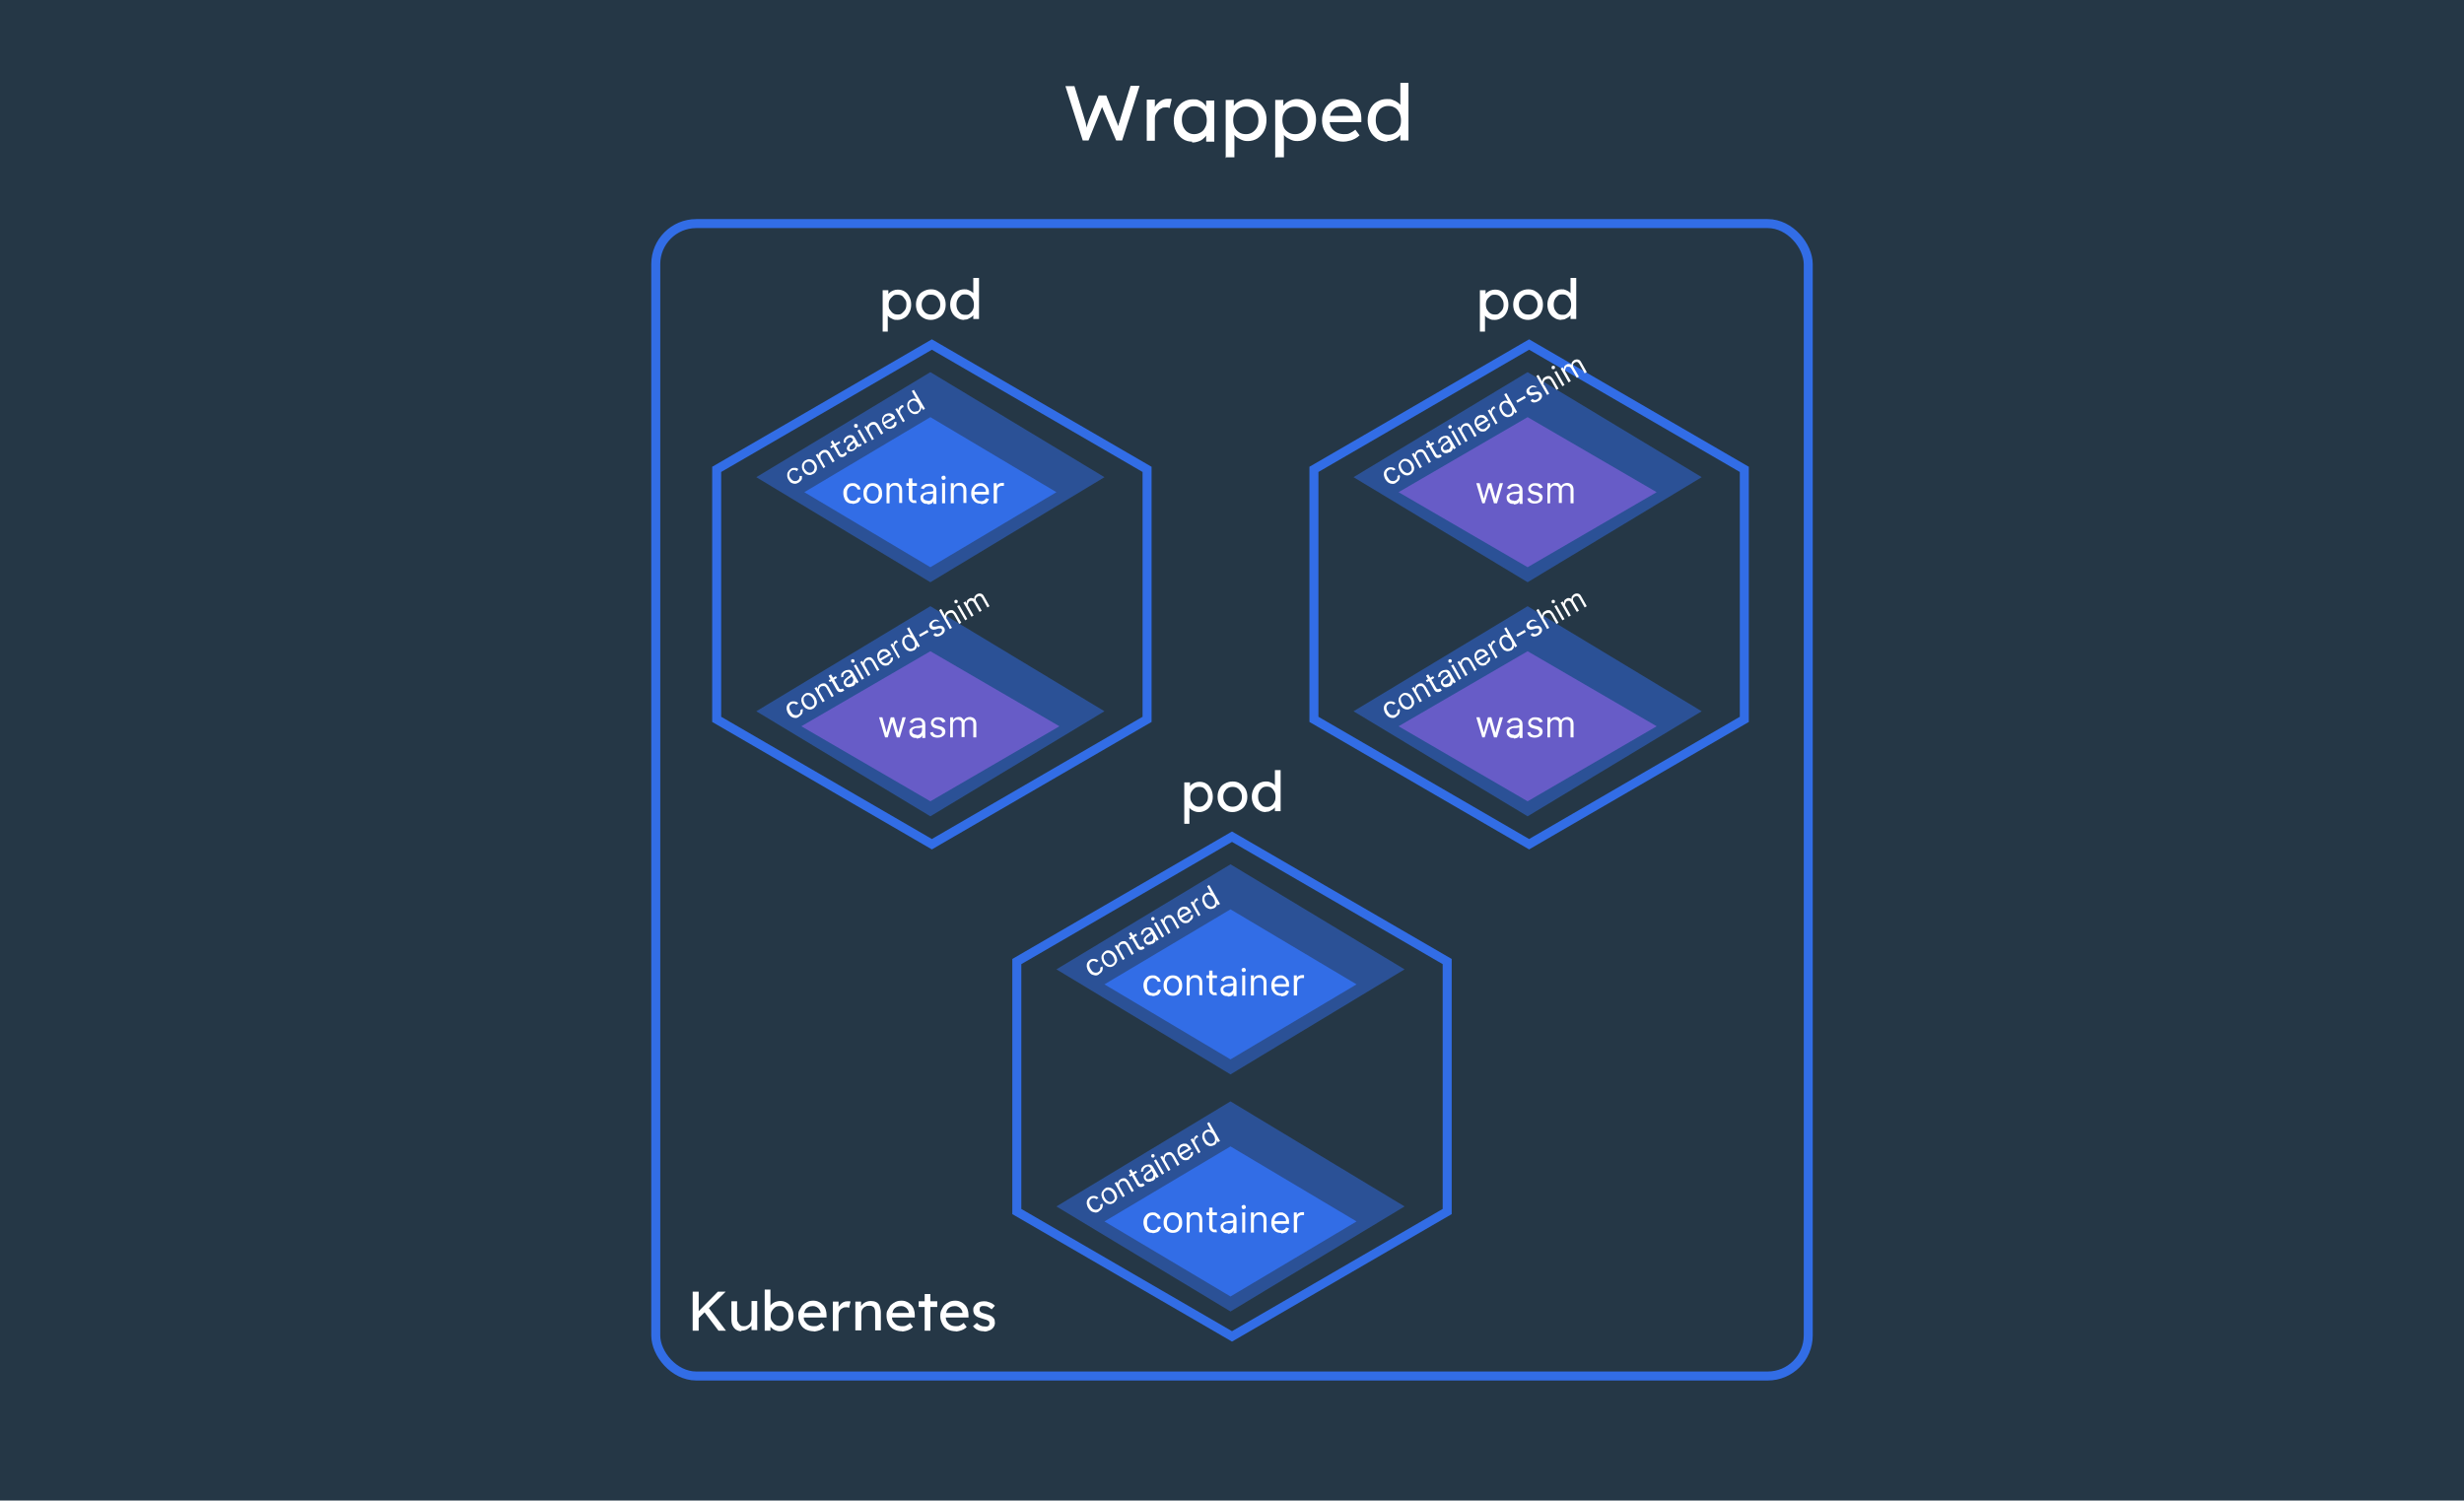 <svg xmlns="http://www.w3.org/2000/svg" viewBox="0 0 821 500">
  <path fill="#253746" d="M0 0h821v500H0z" />
  <rect width="384" height="384" x="218.5" y="74.5" fill="none" stroke="#326de6" stroke-width="3" rx="13.5" ry="13.5" />
  <path fill="none" stroke="#326de6" stroke-width="3"
    d="m238.8 156.4 71.7-41.6 71.7 41.6v83.3l-71.7 41.6-71.7-41.6v-83.3ZM338.8 320.4l71.7-41.6 71.7 41.6v83.3l-71.7 41.6-71.7-41.6v-83.3ZM437.8 156.4l71.7-41.6 71.7 41.6v83.3l-71.7 41.6-71.7-41.6v-83.3Z" />
  <g class="st3">
    <g fill="#fff" class="st3">
      <path
        d="M294.1 110.5V96.7h1.9v2.2l-.3-.2c0-.4.3-.7.6-1.1.3-.3.8-.6 1.3-.8.5-.2 1-.3 1.5-.3.9 0 1.7.2 2.3.6.7.4 1.2 1 1.6 1.8s.6 1.6.6 2.6-.2 1.8-.6 2.6-.9 1.4-1.6 1.8-1.4.7-2.3.7-1.1 0-1.7-.3c-.5-.2-1-.5-1.4-.9s-.6-.7-.7-1.1l.5-.3v6.5h-1.9.2Zm4.9-5.7c.6 0 1.1 0 1.5-.4s.8-.7 1.1-1.2.4-1.1.4-1.7 0-1.2-.4-1.7-.6-.9-1-1.2c-.4-.3-1-.4-1.5-.4s-1.1 0-1.5.4-.8.7-1.1 1.2c-.3.5-.4 1.1-.4 1.7s0 1.2.4 1.7.6.9 1.1 1.2c.4.3 1 .4 1.5.4ZM310.2 106.6c-1 0-1.8-.2-2.6-.7-.7-.4-1.3-1-1.8-1.8-.4-.8-.6-1.6-.6-2.6s.2-1.8.6-2.6c.4-.8 1-1.4 1.8-1.8.7-.4 1.6-.7 2.6-.7s1.8.2 2.5.7c.7.4 1.3 1 1.8 1.8.4.8.6 1.6.6 2.6s-.2 1.8-.6 2.6c-.4.8-1 1.4-1.8 1.8-.7.4-1.6.7-2.5.7Zm0-1.8c.6 0 1.1 0 1.6-.4s.8-.7 1.1-1.2.4-1.1.4-1.7-.1-1.2-.4-1.7-.6-.9-1.1-1.2c-.5-.3-1-.4-1.6-.4s-1.1 0-1.6.4-.8.7-1.1 1.2-.4 1.1-.4 1.7.1 1.2.4 1.7.6.9 1.1 1.2c.5.3 1 .4 1.6.4ZM321.3 106.6c-.9 0-1.7-.2-2.4-.7-.7-.4-1.3-1-1.7-1.8s-.6-1.6-.6-2.6.2-1.8.6-2.6c.4-.8.9-1.4 1.6-1.8.7-.4 1.5-.7 2.4-.7s.9 0 1.4.2.9.4 1.2.6c.4.3.6.6.8.9s.3.6.3 1h-.6v-6.5h1.9v13.7h-1.9V104h.4c0 .3 0 .6-.3.9-.2.3-.5.6-.8.8-.3.2-.7.4-1.1.6s-.9.2-1.3.2h.1Zm.3-1.7c.6 0 1.1 0 1.5-.4s.8-.7 1-1.2c.3-.5.4-1.1.4-1.8s-.1-1.2-.4-1.8c-.3-.5-.6-.9-1-1.2s-1-.4-1.5-.4-1.1 0-1.5.4-.8.7-1 1.2c-.3.5-.4 1.1-.4 1.8s.1 1.2.4 1.8c.3.5.6.9 1 1.2s1 .4 1.5.4Z" />
    </g>
  </g>
  <g class="st3">
    <g fill="#fff" class="st3">
      <path
        d="M230.8 443.4v-13h2v13h-2Zm1.7-4v-2.2l6.7-6.8h2.6l-9.3 9.1Zm6.9 4-5-6.6 1.5-1.3 6 7.9h-2.5ZM247.1 443.6c-.7 0-1.3-.2-1.8-.5s-.9-.8-1.2-1.4-.4-1.3-.4-2.1v-6h1.9v5.5c0 .6 0 1.1.3 1.5.2.4.4.7.8 1s.8.3 1.2.3.7 0 1-.2c.3-.1.6-.3.8-.5.2-.2.4-.5.5-.8s.2-.6.2-1v-5.9h1.9v9.7h-1.9v-2l.3-.2c0 .5-.4.9-.8 1.2s-.8.7-1.3.9c-.5.2-1 .3-1.6.3v.2ZM260 443.6c-.4 0-.8 0-1.3-.2-.4-.1-.8-.3-1.1-.5-.3-.2-.6-.5-.9-.8s-.4-.6-.5-.8l.5-.3v2.4h-1.9v-13.7h1.9v6.2l-.3-.2c0-.3.2-.6.4-.8.2-.3.5-.5.8-.7s.7-.4 1.1-.5.8-.2 1.2-.2c.9 0 1.7.2 2.3.6.7.4 1.2 1 1.6 1.8s.6 1.6.6 2.6-.2 1.8-.6 2.6-.9 1.4-1.6 1.8-1.4.7-2.3.7h.1Zm-.3-1.8c.6 0 1.1-.1 1.5-.4s.8-.7 1.1-1.2.4-1.1.4-1.7 0-1.2-.4-1.7-.6-.9-1-1.2c-.4-.3-1-.4-1.5-.4s-1.1.1-1.5.4-.8.7-1.1 1.2-.4 1.1-.4 1.7 0 1.2.4 1.7.6.9 1.1 1.2c.4.3 1 .4 1.5.4ZM271.2 443.6c-1 0-1.9-.2-2.7-.6s-1.4-1-1.8-1.8-.7-1.6-.7-2.6 0-1.5.4-2.1.6-1.2 1-1.6 1-.8 1.6-1.1c.6-.3 1.3-.4 2-.4s1.2.1 1.8.4c.5.2 1 .6 1.4 1s.7.9.9 1.5c.2.6.3 1.2.3 1.9v.8h-8l-.4-1.5h6.7l-.3.3v-.4c0-.4-.2-.8-.4-1.1-.2-.3-.5-.6-.9-.8-.4-.2-.7-.3-1.2-.3s-1.2.1-1.7.4-.8.6-1 1.1-.4 1.1-.4 1.8 0 1.3.4 1.8.7.9 1.2 1.2 1.1.4 1.8.4.9 0 1.3-.2.9-.5 1.3-.9l1 1.4c-.3.3-.7.6-1.1.8s-.9.4-1.4.5-.9.2-1.4.2h.3ZM277.5 443.4v-9.7h1.9v3.1l-.2-.7c0-.5.4-.9.7-1.3.3-.4.7-.7 1.1-.9.4-.2.9-.3 1.3-.3h.6c.2 0 .3 0 .5.1l-.5 2.1s-.3-.1-.5-.2h-.5c-.3 0-.7 0-1 .2s-.6.3-.8.5c-.2.2-.4.5-.5.8s-.2.6-.2 1v5.4h-1.9ZM285 443.4v-9.7h1.9v2l-.3.2c0-.4.4-.8.7-1.2.4-.4.8-.7 1.3-.9.5-.2 1-.3 1.5-.3s1.4.1 1.9.4.9.7 1.1 1.3c.2.6.4 1.3.4 2.2v5.9h-1.9v-5.8c0-.6 0-1-.2-1.4 0-.4-.4-.6-.7-.8-.3-.2-.7-.2-1.2-.2s-.7 0-1 .2c-.3.1-.6.3-.8.5-.2.2-.4.5-.5.7s-.2.6-.2.9v5.9h-2ZM300.6 443.6c-1 0-1.9-.2-2.7-.6s-1.4-1-1.8-1.8-.7-1.6-.7-2.6 0-1.5.4-2.1.6-1.2 1-1.6 1-.8 1.6-1.1c.6-.3 1.3-.4 2-.4s1.2.1 1.8.4c.5.2 1 .6 1.4 1s.7.9.9 1.5c.2.6.3 1.2.3 1.9v.8h-8l-.4-1.5h6.7l-.3.3v-.4c0-.4-.2-.8-.4-1.1-.2-.3-.5-.6-.9-.8-.4-.2-.7-.3-1.2-.3s-1.2.1-1.7.4-.8.6-1 1.1-.4 1.1-.4 1.8 0 1.3.4 1.8.7.9 1.2 1.2 1.1.4 1.8.4.9 0 1.3-.2.9-.5 1.3-.9l1 1.4c-.3.3-.7.6-1.1.8s-.9.4-1.4.5-.9.2-1.4.2h.3ZM306.1 435.5v-1.9h6.2v1.9h-6.2Zm2 7.9v-12.2h1.9v12.2h-1.9ZM318.5 443.6c-1 0-1.9-.2-2.7-.6s-1.4-1-1.8-1.8-.7-1.6-.7-2.6.1-1.5.4-2.1.6-1.2 1-1.6 1-.8 1.6-1.1c.6-.3 1.3-.4 2-.4s1.2.1 1.8.4c.5.2 1 .6 1.4 1s.7.9.9 1.5.3 1.2.3 1.9v.8h-8l-.4-1.5h6.7l-.3.3v-.4c0-.4-.2-.8-.4-1.1-.2-.3-.5-.6-.9-.8-.4-.2-.7-.3-1.2-.3s-1.2.1-1.7.4-.8.6-1 1.1-.4 1.1-.4 1.8.1 1.3.4 1.8.7.9 1.2 1.2 1.1.4 1.8.4.9 0 1.3-.2.9-.5 1.3-.9l1 1.4c-.3.3-.7.6-1.1.8s-.9.4-1.4.5-.9.2-1.4.2h.3ZM328 443.6c-.8 0-1.6-.1-2.2-.4s-1.2-.7-1.6-1.3l1.3-1.1c.4.4.8.7 1.2.9.4.2.9.3 1.5.3h.6c.2 0 .4-.1.5-.2s.3-.2.3-.4.1-.3.1-.5c0-.3-.1-.6-.4-.8-.1 0-.3-.2-.6-.3-.3-.1-.6-.2-1-.3-.7-.2-1.3-.4-1.8-.6s-.8-.5-1.1-.8c-.2-.2-.3-.5-.4-.8s-.1-.6-.1-.9 0-.8.3-1.1c.2-.3.4-.6.7-.9s.7-.4 1.1-.6c.4-.1.9-.2 1.4-.2s.9 0 1.4.2c.5.1.9.3 1.3.5s.7.5 1 .8l-1.1 1.2c-.2-.2-.5-.4-.8-.6s-.6-.3-.8-.4c-.3 0-.5-.1-.8-.1h-.7c-.2 0-.4.1-.5.2-.1 0-.3.2-.3.4s-.1.3-.1.5 0 .3.1.5c0 .1.2.3.3.4.1 0 .3.2.6.3s.6.2 1 .3c.6.2 1.1.3 1.5.5s.7.4 1 .7c.2.2.4.5.5.8 0 .3.1.7.1 1 0 .6-.2 1.1-.5 1.5s-.7.8-1.3 1c-.5.2-1.1.4-1.8.4h.1Z" />
    </g>
  </g>
  <g class="st3">
    <g fill="#fff" class="st3">
      <path
        d="M360.8 46.9 355 28.7h3l3.5 11.4c.1.3.2.6.3 1 0 .4.2.8.2 1.1s.1.7.2 1.1c0 .3.1.6.2.8h-.8c.3-.9.5-1.7.6-2.2s.3-.9.4-1.2c0-.3.2-.5.2-.7l3.3-8.2h2.5l3.2 8.2c.2.4.3.8.5 1.2s.2.8.4 1.2.2.8.3 1.3l-.7.2c0-.5.2-.8.2-1.1s0-.5.1-.7c0-.2 0-.3.1-.5 0-.2 0-.4.2-.6 0-.3.2-.6.3-1.1l3.5-11.3h3l-5.8 18.2h-2l-4.8-11.4h.2l-4.6 11.4h-1.9ZM382.1 46.9V33.2h2.7v4.3l-.3-1c.2-.7.5-1.3 1-1.8s1-1 1.6-1.3 1.2-.5 1.9-.5h.8c.3 0 .5 0 .6.2l-.7 2.9c-.2 0-.4-.2-.7-.2h-.7c-.5 0-.9 0-1.3.3-.4.2-.8.4-1.1.8s-.6.7-.8 1.1-.3.9-.3 1.4v7.5h-2.7ZM397.2 47.2c-1.1 0-2.2-.3-3.1-.9s-1.7-1.5-2.2-2.5c-.6-1.1-.8-2.3-.8-3.6s.3-2.6.8-3.7c.6-1.1 1.3-1.9 2.3-2.5s2-.9 3.2-.9 1.4 0 2 .3 1.1.5 1.5.9.8.8 1.1 1.3.5 1 .5 1.6l-.6-.2v-3.5h2.7v13.7h-2.7V44l.6-.2c-.1.5-.3.9-.6 1.4-.3.4-.7.8-1.2 1.2s-1 .6-1.6.8-1.2.3-1.9.3v-.3Zm.7-2.5c.8 0 1.5-.2 2.2-.6s1.1-.9 1.5-1.7c.4-.7.5-1.5.5-2.4s-.2-1.7-.5-2.4c-.4-.7-.8-1.2-1.5-1.6-.6-.4-1.3-.6-2.2-.6s-1.5.2-2.1.6c-.6.4-1.1.9-1.5 1.6-.4.7-.5 1.5-.5 2.4s.2 1.7.5 2.4c.4.7.8 1.3 1.5 1.7.6.4 1.3.6 2.1.6ZM408.4 52.7V33.3h2.7v3.1l-.4-.2c.1-.5.4-1 .9-1.5s1.1-.9 1.8-1.2 1.4-.5 2.2-.5c1.2 0 2.3.3 3.3.9s1.7 1.4 2.3 2.5.8 2.3.8 3.6-.3 2.6-.8 3.6-1.3 1.9-2.2 2.5c-1 .6-2 .9-3.2.9s-1.6-.2-2.3-.5-1.4-.7-1.9-1.2-.8-1-1-1.6l.7-.4v9.1h-2.7l-.2.3Zm6.8-8c.8 0 1.5-.2 2.1-.6s1.1-.9 1.5-1.6c.4-.7.5-1.5.5-2.4s-.2-1.7-.5-2.4c-.4-.7-.8-1.2-1.5-1.6-.6-.4-1.3-.6-2.2-.6s-1.5.2-2.2.6-1.1.9-1.5 1.6c-.4.7-.5 1.5-.5 2.4s.2 1.7.5 2.4c.4.7.9 1.2 1.5 1.6s1.3.6 2.2.6ZM424.9 52.7V33.3h2.7v3.1l-.4-.2c.1-.5.4-1 .9-1.5s1.1-.9 1.8-1.2 1.4-.5 2.2-.5c1.2 0 2.3.3 3.3.9 1 .6 1.7 1.4 2.3 2.5.6 1.1.8 2.3.8 3.6s-.3 2.6-.8 3.6-1.3 1.9-2.2 2.5c-1 .6-2 .9-3.2.9s-1.6-.2-2.3-.5-1.4-.7-1.9-1.2-.8-1-1-1.6l.7-.4v9.1h-2.7l-.2.3Zm6.7-8c.8 0 1.5-.2 2.1-.6s1.1-.9 1.5-1.6.5-1.5.5-2.4-.2-1.7-.5-2.4c-.4-.7-.8-1.2-1.5-1.6-.6-.4-1.3-.6-2.2-.6s-1.5.2-2.2.6-1.1.9-1.5 1.6-.5 1.5-.5 2.4.2 1.7.5 2.4.9 1.2 1.5 1.6 1.3.6 2.2.6ZM447.6 47.2c-1.4 0-2.6-.3-3.7-.9-1.1-.6-1.9-1.4-2.5-2.5s-.9-2.2-.9-3.6.2-2.1.5-2.9c.3-.9.8-1.7 1.4-2.3.6-.7 1.4-1.2 2.2-1.5.9-.4 1.8-.5 2.8-.5s1.7.2 2.5.5 1.4.8 2 1.4c.6.6 1 1.3 1.3 2.1s.4 1.7.4 2.6v1.1h-11.2l-.6-2.1h9.4l-.4.4v-.6c0-.6-.2-1.1-.6-1.5-.3-.5-.7-.8-1.2-1.1s-1-.4-1.6-.4c-.9 0-1.7.2-2.4.5-.6.4-1.1.9-1.5 1.6-.3.7-.5 1.5-.5 2.5s.2 1.8.6 2.5 1 1.2 1.7 1.6c.7.4 1.6.6 2.5.6s1.3 0 1.9-.3 1.2-.6 1.9-1.2l1.4 1.9c-.4.4-.9.8-1.5 1.1s-1.2.6-1.9.7c-.7.2-1.3.3-2 .3ZM462.2 47.2c-1.2 0-2.4-.3-3.3-.9s-1.8-1.5-2.3-2.5c-.6-1.1-.9-2.3-.9-3.7s.3-2.6.8-3.7c.6-1.1 1.3-1.9 2.3-2.5s2.1-.9 3.3-.9 1.3 0 2 .3c.6.2 1.2.5 1.7.9s.9.8 1.2 1.2c.3.4.4.9.4 1.3h-.8v-9.1h2.7v19.2h-2.7v-3.2h.5c0 .4-.1.8-.4 1.2s-.6.8-1.1 1.1-1 .6-1.6.8-1.2.3-1.8.3v.2Zm.4-2.3c.8 0 1.5-.2 2.2-.6s1.1-1 1.5-1.7.5-1.5.5-2.5-.2-1.7-.5-2.5c-.4-.7-.8-1.3-1.5-1.7s-1.3-.6-2.2-.6-1.5.2-2.2.6-1.1 1-1.5 1.7-.5 1.5-.5 2.5.2 1.7.5 2.5c.4.7.8 1.3 1.5 1.7s1.3.6 2.2.6Z" />
    </g>
  </g>
  <g class="st3">
    <g fill="#fff" class="st3">
      <path
        d="M493.1 110.5V96.7h1.9v2.2l-.3-.2c0-.4.3-.7.6-1.1.3-.3.8-.6 1.3-.8.5-.2 1-.3 1.5-.3.9 0 1.7.2 2.3.6.7.4 1.2 1 1.6 1.8s.6 1.6.6 2.6-.2 1.8-.6 2.6-.9 1.4-1.6 1.8-1.4.7-2.3.7-1.1 0-1.7-.3c-.5-.2-1-.5-1.4-.9s-.6-.7-.7-1.1l.5-.3v6.5h-1.9.2Zm4.9-5.7c.6 0 1.1 0 1.5-.4s.8-.7 1.1-1.2.4-1.1.4-1.7-.1-1.2-.4-1.7-.6-.9-1-1.2c-.4-.3-1-.4-1.5-.4s-1.1 0-1.5.4-.8.7-1.1 1.2c-.3.5-.4 1.1-.4 1.7s.1 1.2.4 1.7.6.9 1.1 1.2c.4.3 1 .4 1.5.4h-.1ZM509.2 106.6c-1 0-1.8-.2-2.6-.7-.7-.4-1.3-1-1.8-1.8-.4-.8-.6-1.6-.6-2.6s.2-1.8.6-2.6c.4-.8 1-1.4 1.8-1.8.7-.4 1.6-.7 2.6-.7s1.8.2 2.5.7c.7.4 1.3 1 1.8 1.8.4.8.6 1.6.6 2.6s-.2 1.8-.6 2.6c-.4.8-1 1.4-1.8 1.8-.7.4-1.6.7-2.5.7Zm0-1.8c.6 0 1.1 0 1.6-.4s.8-.7 1.1-1.2.4-1.1.4-1.7-.1-1.2-.4-1.7-.6-.9-1.1-1.2c-.5-.3-1-.4-1.6-.4s-1.1 0-1.6.4-.8.7-1.1 1.2-.4 1.1-.4 1.7.1 1.2.4 1.7.6.9 1.1 1.2c.5.3 1 .4 1.6.4ZM520.3 106.6c-.9 0-1.7-.2-2.4-.7-.7-.4-1.3-1-1.7-1.8s-.6-1.6-.6-2.6.2-1.8.6-2.6c.4-.8.9-1.4 1.6-1.8s1.5-.7 2.4-.7.9 0 1.4.2.9.4 1.2.6c.4.3.6.6.8.9s.3.6.3 1h-.6v-6.5h1.9v13.7h-1.9V104h.4c0 .3 0 .6-.3.9-.2.3-.5.6-.8.8-.3.2-.7.4-1.1.6s-.9.2-1.3.2h.1Zm.3-1.7c.6 0 1.1 0 1.5-.4s.8-.7 1-1.2c.3-.5.4-1.1.4-1.8s-.1-1.2-.4-1.8c-.3-.5-.6-.9-1-1.2s-1-.4-1.5-.4-1.1 0-1.5.4-.8.7-1 1.2c-.3.5-.4 1.1-.4 1.8s.1 1.2.4 1.8c.3.5.6.9 1 1.2s1 .4 1.5.4Z" />
    </g>
  </g>
  <g class="st3">
    <g fill="#fff" class="st3">
      <path
        d="M394.6 274.5v-13.8h1.9v2.2l-.3-.2c0-.4.3-.7.6-1.1.3-.3.8-.6 1.3-.8.5-.2 1-.3 1.5-.3.9 0 1.7.2 2.3.6.7.4 1.2 1 1.6 1.8.4.8.6 1.6.6 2.6s-.2 1.8-.6 2.6-.9 1.4-1.6 1.8c-.7.4-1.4.7-2.3.7s-1.1-.1-1.7-.3c-.5-.2-1-.5-1.4-.9s-.6-.7-.7-1.1l.5-.3v6.5h-1.9.2Zm4.9-5.7c.6 0 1.1-.1 1.5-.4s.8-.7 1.1-1.2.4-1.1.4-1.7-.1-1.2-.4-1.7c-.3-.5-.6-.9-1-1.2-.4-.3-1-.4-1.5-.4s-1.1.1-1.5.4-.8.7-1.1 1.2-.4 1.1-.4 1.7.1 1.2.4 1.7.6.9 1.1 1.2c.4.3 1 .4 1.5.4h-.1ZM410.7 270.6c-1 0-1.8-.2-2.6-.7-.7-.4-1.3-1-1.8-1.8-.4-.8-.6-1.6-.6-2.6s.2-1.8.6-2.6 1-1.4 1.8-1.8c.7-.4 1.6-.7 2.6-.7s1.8.2 2.5.7c.7.4 1.3 1 1.8 1.8.4.8.6 1.6.6 2.6s-.2 1.8-.6 2.6-1 1.4-1.8 1.8c-.7.4-1.6.7-2.5.7Zm0-1.8c.6 0 1.1-.1 1.6-.4s.8-.7 1.1-1.2.4-1.1.4-1.7-.1-1.2-.4-1.7-.6-.9-1.1-1.2c-.5-.3-1-.4-1.6-.4s-1.1.1-1.6.4-.8.7-1.1 1.2-.4 1.1-.4 1.7.1 1.2.4 1.7.6.9 1.1 1.2c.5.3 1 .4 1.6.4ZM421.8 270.6c-.9 0-1.7-.2-2.4-.7-.7-.4-1.3-1-1.7-1.8s-.6-1.6-.6-2.6.2-1.8.6-2.6.9-1.4 1.6-1.8c.7-.4 1.5-.7 2.4-.7s.9 0 1.4.2.9.4 1.2.6c.4.3.6.6.8.9s.3.6.3 1h-.6v-6.5h1.9v13.7h-1.9V268h.4c0 .3 0 .6-.3.9-.2.3-.5.6-.8.8-.3.2-.7.4-1.1.6s-.9.2-1.3.2h.1Zm.3-1.7c.6 0 1.1-.1 1.5-.4s.8-.7 1-1.2c.3-.5.4-1.1.4-1.8s-.1-1.2-.4-1.8c-.3-.5-.6-.9-1-1.2s-1-.4-1.5-.4-1.1.1-1.5.4-.8.7-1 1.2c-.3.5-.4 1.1-.4 1.8s.1 1.2.4 1.8c.3.5.6.9 1 1.2s1 .4 1.5.4Z" />
    </g>
  </g>
  <path fill="#326de6" fill-opacity=".5" d="m310 124 58 35-58 35-58-35 58-35Z" />
  <path fill="#326de6" d="m310 139 42 25-42 25-42-25 42-25Z" />
  <g class="st3">
    <g fill="#fff" class="st3">
      <path
        d="M263.5 156.2c.3-.2.6-.3.9-.3h.8c.2 0 .5.2.8.4l-.5.7c-.3-.2-.5-.4-.8-.4s-.6 0-.9.2-.5.4-.6.6c0 .2-.2.5-.2.8s0 .6.3 1c.2.3.4.6.7.8.3.2.5.3.8.3s.6 0 .9-.2c.2-.1.4-.3.5-.4 0-.2.2-.3.2-.5v-.6h.8v.8c0 .3-.2.6-.4.8-.2.2-.4.4-.7.6-.4.2-.8.4-1.2.4s-.8-.1-1.2-.3c-.4-.2-.7-.6-1-1.1s-.4-.9-.4-1.4 0-.8.3-1.2c.2-.4.5-.7.9-.9ZM268.4 153.4c.4-.2.8-.4 1.2-.4s.8.1 1.2.3c.4.2.7.6 1 1.1s.4.9.4 1.4 0 .8-.3 1.2c-.2.4-.5.7-.9.9s-.8.4-1.2.4-.8-.1-1.2-.3c-.4-.2-.7-.6-1-1.1s-.4-.9-.4-1.4 0-.8.3-1.2c.2-.4.5-.7.9-.9Zm.3.6c-.3.2-.5.4-.6.6 0 .3-.2.5-.2.8s0 .6.3 1c.2.3.4.6.7.8.3.2.5.3.8.3s.6 0 .9-.2.5-.4.6-.6c0-.3.2-.5.2-.8s0-.6-.3-1c-.2-.3-.4-.6-.7-.8-.3-.2-.5-.3-.8-.3s-.6 0-.9.2ZM274.3 155.9l-2.5-4.3.6-.4.6.9h-.2v-.8c0-.2.2-.4.4-.6s.4-.3.6-.5c.3-.2.6-.3 1-.3s.6 0 .9.2.5.4.8.8l1.6 2.8-.7.4-1.5-2.5c-.3-.5-.6-.8-.9-.8s-.6 0-.9.2c-.2.1-.4.3-.5.5-.2.2-.2.5-.2.8s0 .6.3 1l1.3 2.3-.7.4ZM279.7 147l.3.6-3.1 1.8-.3-.6 3.1-1.8Zm-2.3-.4 2.5 4.4c0 .2.3.3.5.4.2 0 .4 0 .6-.1.2 0 .3-.2.4-.3 0-.1.2-.3.2-.4l.6.4c0 .2-.2.4-.3.6s-.3.3-.6.5c-.2.1-.4.2-.7.2s-.5 0-.7-.1-.4-.3-.6-.6l-2.5-4.3.6-.6ZM284.2 146.4c-.2-.3-.4-.5-.7-.6-.3 0-.6 0-.9.2s-.5.4-.7.6c0 .2-.2.5 0 .9h-.8c0-.4 0-.8.2-1.2s.5-.7 1-1c.3-.2.6-.3.9-.3s.6 0 .9.1.5.4.7.7l1.2 2.1c0 .2.3.2.5.1 0 0 .2-.1.3-.2l.3.6c0 .1-.2.2-.4.3-.2 0-.3.2-.5.2s-.3 0-.5-.1c-.2 0-.3-.2-.4-.4l.2-.2v.8c0 .2-.2.5-.4.6-.2.2-.4.3-.6.5-.3.1-.5.2-.8.3h-.8c-.2-.1-.4-.3-.6-.5-.2-.3-.2-.7 0-1 0-.3.3-.7.7-1l1.5-1.3.3.6-1.2 1.1c-.2.2-.4.4-.5.6v.6c0 .2.3.3.5.3s.4 0 .7-.2c.2 0 .3-.2.4-.3s.2-.3.3-.4v-.5c0-.2 0-.4-.2-.5l-.7-1.2.2-.3ZM285.5 142.5c-.2 0-.3.1-.5 0 0 0-.3-.1-.4-.3v-.5c0-.2 0-.3.3-.4.2 0 .3-.1.5 0 .2 0 .3.1.4.3v.5c0 .2 0 .3-.3.4Zm.9.6 2.5 4.3-.7.4-2.5-4.3.7-.4ZM290.5 146.5l-2.5-4.3.6-.3.6.9h-.2v-.8c0-.2.2-.4.4-.6.2-.2.4-.3.6-.5.3-.2.6-.3 1-.3s.6 0 .9.2.5.4.8.8l1.6 2.8-.7.4-1.5-2.5c-.3-.5-.6-.8-.9-.8s-.6 0-.9.2c-.2.1-.4.3-.5.5-.2.2-.2.5-.2.8s0 .6.3 1l1.3 2.3-.7.4v-.2ZM297.7 142.5c-.4.2-.8.4-1.2.4s-.8-.1-1.2-.3c-.4-.2-.7-.6-1-1.1s-.4-.9-.4-1.4 0-.8.3-1.2c.2-.4.5-.7.9-.9s.8-.3 1.2-.3.7.1 1.1.3c.3.2.6.5.8.9v.5l-3.5 2-.4-.6 3.2-1.8-.3.3c-.2-.4-.5-.7-.9-.8s-.7 0-1.1.2c-.3.2-.5.4-.6.6 0 .2-.2.5-.2.8s0 .6.3 1c.2.3.4.6.7.8s.5.3.8.3.6 0 .9-.2.5-.4.7-.6c0-.2.2-.5.2-.8h.7v.8c0 .2-.2.5-.4.7-.2.2-.4.4-.7.6v-.2ZM300.8 140.6l-2.5-4.3.6-.3.5.7c0-.3 0-.6.2-.9.2-.3.4-.5.7-.7 0 0 .2 0 .3-.1h.3l.2.7h-.2s-.2 0-.3.2c-.2.1-.3.3-.5.5s-.2.5-.2.7c0 .3 0 .6.3.9l1.3 2.3-.7.4ZM306 137.7c-.4.2-.7.3-1.1.3s-.8-.1-1.2-.4c-.4-.2-.7-.6-1-1.1s-.4-.9-.4-1.4 0-.8.3-1.2c.2-.4.5-.6.9-.8s.7-.3 1.1-.3.7.2.9.4c0 .1-1.7-2.9-1.7-2.9l.7-.4 3.7 6.3-.6.4-.7-1c.1.2.1.4 0 .7s-.2.5-.3.7c-.2.2-.4.4-.6.5v.2Zm-.3-.6c.3-.2.5-.4.6-.6s.2-.5.1-.9c0-.3-.2-.7-.4-1s-.4-.6-.7-.8c-.2-.2-.5-.3-.8-.3s-.5 0-.8.2c-.4.3-.7.6-.8 1 0 .4 0 .9.3 1.4s.6.8 1 1 .8.1 1.3-.1h.2Z" />
    </g>
  </g>
  <g class="st3">
    <g fill="#fff" class="st3">
      <path
        d="M284 167.8c-.6 0-1.2-.1-1.6-.4-.5-.3-.8-.7-1-1.2s-.4-1.1-.4-1.8 0-1.3.4-1.8.6-.9 1.1-1.2 1-.4 1.6-.4.9 0 1.3.3.7.4.9.7c.2.3.4.7.4 1.1h-1c0-.3-.3-.6-.5-.8-.3-.2-.6-.4-1.1-.4s-.7.1-1 .3-.5.5-.7.9-.2.8-.2 1.3 0 1 .2 1.3c.2.4.4.7.7.9.3.2.7.3 1.1.3s.5 0 .7-.1c.2 0 .4-.2.6-.4s.3-.4.3-.6h1c0 .4-.2.7-.4 1.1-.2.3-.5.6-.9.7s-.8.3-1.3.3h-.2ZM290.8 167.8c-.6 0-1.1-.1-1.6-.4-.5-.3-.8-.7-1.1-1.2s-.4-1.1-.4-1.8 0-1.3.4-1.8.6-.9 1.1-1.2 1-.4 1.6-.4 1.1.1 1.6.4c.5.3.8.7 1.1 1.2.3.5.4 1.1.4 1.8s0 1.3-.4 1.8-.6.9-1.1 1.2-1 .4-1.6.4Zm0-.9c.5 0 .8-.1 1.1-.4s.5-.5.7-.9c0-.4.2-.8.2-1.2s0-.9-.2-1.2c0-.4-.4-.7-.7-.9s-.7-.4-1.1-.4-.8.1-1.1.4-.5.5-.7.9c0 .4-.2.8-.2 1.2s0 .9.2 1.2c0 .4.4.7.7.9s.7.4 1.1.4ZM296.4 163.7v4h-1V161h1v1c.2-.3.4-.6.7-.8.3-.2.7-.3 1.2-.3s.8 0 1.2.3c.3.2.6.5.8.8.2.4.3.8.3 1.4v4.2h-1v-4.2c0-.5 0-.9-.4-1.2s-.6-.4-1.1-.4-.6 0-.9.2c-.3.1-.5.3-.6.6s-.2.6-.2 1ZM305.5 161v.9H302v-.9h3.5Zm-2.5-1.6h1v7c0 .1.2.2.3.3h.9l.2.9h-.8c-.3 0-.6 0-.8-.2-.3-.1-.5-.3-.7-.6s-.3-.6-.3-1v-6.6.2ZM309 167.9c-.4 0-.8 0-1.2-.2-.3-.2-.6-.4-.8-.7s-.3-.7-.3-1.1 0-.7.2-.9l.6-.6c.3-.1.5-.2.8-.3.3 0 .6-.1.9-.2.4 0 .7 0 1-.1.3 0 .4 0 .6-.1s.2-.2.2-.3c0-.5-.1-.8-.3-1s-.6-.4-1.1-.4-.9.1-1.2.3-.5.4-.6.7l-1-.3c.2-.4.4-.7.7-.9s.6-.4 1-.5c.3 0 .7-.1 1-.1h.7c.3 0 .5.2.8.3.3.2.5.4.7.7s.3.7.3 1.3v4.4h-1v-.9c0 .1-.2.3-.3.5s-.4.3-.6.4c-.3.1-.6.2-1 .2v-.2Zm.1-1c.4 0 .7 0 1-.2s.5-.4.6-.6c.1-.3.2-.5.2-.8v-.9s-.1 0-.3.1c-.1 0-.3 0-.5.1h-1c-.3 0-.5 0-.7.2-.2 0-.4.2-.6.3-.1.2-.2.4-.2.6s.1.6.4.8c.3.2.6.3 1 .3h.1ZM314.4 159.9c-.2 0-.4 0-.5-.2-.1-.1-.2-.3-.2-.5s0-.4.2-.5c.1-.1.3-.2.5-.2s.4 0 .5.2c.1.1.2.3.2.5s0 .4-.2.5c-.1.1-.3.2-.5.2Zm-.5 7.8V161h1v6.7h-1ZM317.8 163.7v4h-1V161h1v1c.2-.3.4-.6.7-.8s.7-.3 1.2-.3.8 0 1.2.3c.3.2.6.5.8.8.2.4.3.8.3 1.4v4.2h-1v-4.2c0-.5-.1-.9-.4-1.2-.3-.3-.6-.4-1.1-.4s-.6 0-.9.2c-.3.1-.5.3-.6.6s-.2.6-.2 1ZM326.8 167.8c-.6 0-1.2-.1-1.7-.4s-.8-.7-1.1-1.2-.4-1.1-.4-1.8.1-1.3.4-1.8.6-.9 1.1-1.2 1-.4 1.6-.4.7 0 1 .2c.3.1.6.3.9.6s.5.6.7 1 .2.9.2 1.6v.4h-5.1v-.9h4.1c0-.4 0-.7-.2-1-.1-.3-.4-.5-.6-.7-.3-.2-.6-.3-1-.3s-.8.1-1.1.3-.5.5-.7.8-.2.7-.2 1v.6c0 .5 0 .9.3 1.3.2.3.4.6.7.8s.7.3 1.1.3.5 0 .7-.1c.2 0 .4-.2.6-.3.2-.2.3-.3.4-.6l1 .3c-.1.3-.3.6-.5.9-.2.3-.5.5-.9.6s-.8.2-1.2.2v-.2ZM331.1 167.7V161h1v1c.1-.3.3-.6.7-.8.3-.2.7-.3 1.1-.3h.6v1h-.6c-.3 0-.6 0-.9.2s-.5.3-.6.6c-.1.2-.2.5-.2.8v4.2h-1.1Z" />
    </g>
  </g>
  <path fill="#326de6" fill-opacity=".5" d="m410 288 58 35-58 35-58-35 58-35Z" />
  <path fill="#326de6" d="m410 303 42 25-42 25-42-25 42-25Z" />
  <g class="st3">
    <g fill="#fff" class="st3">
      <path
        d="M366.1 324.7c-.4.3-.9.4-1.3.3s-.9-.2-1.2-.4c-.4-.3-.7-.6-1-1.1s-.4-1-.5-1.4c0-.5 0-.9.2-1.3s.5-.7.9-1c.3-.2.7-.3 1-.3s.7 0 1 .1.6.3.8.6l-.7.4c-.2-.2-.4-.3-.7-.4-.3 0-.6 0-.9.2-.3.2-.5.4-.6.6-.1.3-.2.6-.1.9 0 .3.2.7.4 1 .2.4.5.6.7.9.3.2.6.3.9.3s.6 0 .9-.2c.2-.1.3-.2.5-.4.1-.2.2-.3.2-.5v-.6l.7-.4c.1.3.2.6.1.9 0 .3-.1.6-.3.9s-.5.5-.8.7l-.2.2ZM371 321.9c-.4.2-.9.4-1.3.3-.4 0-.9-.2-1.2-.4-.4-.3-.7-.6-1-1.1s-.4-1-.5-1.4c0-.5 0-.9.3-1.3s.5-.7.9-1 .9-.4 1.3-.3c.4 0 .9.2 1.2.4.4.3.7.6 1 1.1s.4 1 .5 1.4 0 .9-.3 1.3c-.2.4-.5.7-.9 1Zm-.4-.6c.3-.2.5-.4.7-.7s.1-.6 0-.9c0-.3-.2-.7-.4-1s-.4-.6-.7-.8c-.3-.2-.5-.3-.8-.4-.3 0-.6 0-.9.2-.3.2-.5.4-.7.7-.1.3-.1.6 0 .9 0 .3.2.7.4 1s.4.6.7.8c.3.2.5.3.8.4.3 0 .6 0 .9-.2ZM373.2 316.7l1.6 2.8-.7.4-2.7-4.7.7-.4.4.7c0-.3 0-.6.2-.9.1-.3.4-.5.7-.7s.6-.3 1-.3.6 0 .9.3c.3.2.5.5.8.9l1.7 3-.7.4-1.7-3c-.2-.4-.5-.6-.8-.7-.3 0-.6 0-1 .1-.2.1-.4.3-.5.5s-.2.4-.2.7 0 .5.2.8h.1ZM378.5 311.1l.4.6-2.4 1.4-.4-.6 2.4-1.4Zm-2.3-.1.7-.4 2.6 4.5c.1.2.2.3.4.4h.4c.1 0 .2 0 .3-.1 0 0 .1 0 .2-.1h.1l.5.6s0 .1-.2.2-.2.1-.3.2c-.2.1-.4.2-.7.2s-.5 0-.7-.1-.4-.3-.6-.6l-2.7-4.7ZM383.8 314.5c-.3.2-.6.3-.9.3s-.6 0-.9-.2c-.3-.1-.5-.4-.7-.7-.2-.3-.2-.5-.2-.8s0-.4.2-.6c.1-.2.3-.4.5-.6s.4-.3.6-.5c.3-.2.5-.4.7-.5s.3-.2.3-.3v-.3c-.2-.3-.4-.5-.7-.6s-.6 0-.9.2c-.3.2-.6.4-.7.7s-.2.5-.1.7l-.8.2c0-.4 0-.7.1-1s.3-.5.5-.7.4-.4.7-.5c.2 0 .3-.2.6-.2s.5-.1.7-.1.5 0 .8.2.5.4.7.8l1.8 3.1-.7.4-.4-.6v.5c0 .2-.1.4-.3.6s-.4.4-.6.5h-.3Zm-.3-.7c.3-.2.5-.4.6-.6s.2-.5.2-.7 0-.5-.2-.7l-.4-.7s0 .1-.1.2l-.3.3c-.1 0-.2.2-.4.3s-.2.2-.3.2c-.2.1-.3.3-.5.4-.1.1-.2.3-.3.5 0 .2 0 .3.1.5.1.3.3.4.6.4s.5 0 .8-.2h.2ZM384.4 306.7c-.1 0-.3.1-.4 0-.2 0-.3-.1-.4-.3v-.4c0-.2.1-.3.3-.4.1 0 .3-.1.4 0 .2 0 .3.1.4.3v.4c0 .2-.1.3-.3.4Zm2.8 5.7-2.7-4.7.7-.4 2.7 4.7-.7.4ZM388.4 308l1.6 2.8-.7.4-2.7-4.7.7-.4.4.7c0-.3 0-.6.2-.9.1-.3.4-.5.7-.7s.6-.3 1-.3.6 0 .9.3c.3.2.5.5.8.9l1.7 3-.7.4-1.7-3c-.2-.4-.5-.6-.8-.7-.3 0-.6 0-1 .1-.2.1-.4.3-.5.5s-.2.4-.2.7 0 .5.2.8h.1ZM396.4 307.2c-.5.3-.9.4-1.4.4s-.9-.1-1.2-.4c-.4-.3-.7-.6-1-1.1s-.4-1-.5-1.4c0-.5 0-.9.2-1.3s.5-.7.9-1c.2-.1.5-.2.8-.3h.9c.3 0 .6.2.9.5.3.2.6.6.8 1l.2.3-3.6 2.1-.4-.6 2.9-1.7c-.2-.3-.3-.5-.6-.6s-.5-.2-.7-.2c-.3 0-.5 0-.8.2s-.5.4-.6.6c-.1.3-.2.5-.2.8s.1.6.3.8l.2.4c.2.4.4.6.7.8s.5.3.8.3.6 0 .9-.3c.2-.1.3-.2.5-.4.1-.1.2-.3.3-.5v-.6l.8-.2v.8c0 .3-.2.5-.4.8-.2.2-.5.5-.8.6v.2ZM399.4 305.4l-2.7-4.7.7-.4.4.7c0-.3 0-.6.1-.9s.4-.5.6-.7c0 0 .1 0 .2-.1s.1 0 .2 0l.4.7h-.2q-.2 0-.3.1c-.2.1-.4.3-.5.5s-.2.4-.2.6 0 .4.2.7l1.7 3-.7.4h.1ZM404.5 302.6c-.4.2-.8.3-1.2.3s-.8-.2-1.2-.4-.7-.7-1-1.2-.5-1-.5-1.4 0-.9.2-1.3.5-.7.9-.9c.3-.2.6-.3.8-.3s.4 0 .6.1c.2 0 .3.1.4.2l-1.3-2.4.7-.4 3.6 6.3-.7.4-.4-.7v.5c0 .2 0 .4-.2.6-.1.2-.3.4-.6.6h-.1Zm-.3-.7c.3-.2.5-.4.6-.7.1-.3.1-.6 0-.9 0-.3-.2-.7-.4-1-.2-.4-.4-.6-.7-.8-.3-.2-.5-.3-.8-.4-.3 0-.6 0-.9.2-.3.2-.5.4-.6.7-.1.3-.1.6 0 .9 0 .3.2.7.4 1s.4.6.7.8c.3.2.5.3.8.4.3 0 .6 0 .9-.2Z" />
    </g>
  </g>
  <g class="st3">
    <g fill="#fff" class="st3">
      <path
        d="M384 331.8c-.6 0-1.2-.1-1.6-.4-.5-.3-.8-.7-1-1.2s-.4-1.1-.4-1.8.1-1.3.4-1.8.6-.9 1.1-1.2c.5-.3 1-.4 1.6-.4s.9 0 1.3.3.7.4.9.7c.2.3.4.7.4 1.1h-1c0-.3-.3-.6-.5-.8-.3-.2-.6-.4-1.1-.4s-.7.1-1 .3c-.3.2-.5.5-.7.9s-.2.8-.2 1.3 0 1 .2 1.3c.2.4.4.7.7.9.3.2.7.3 1.1.3s.5 0 .7-.1c.2 0 .4-.2.6-.4s.3-.4.3-.6h1c0 .4-.2.7-.4 1.1-.2.3-.5.6-.9.7s-.8.3-1.3.3h-.2ZM390.8 331.8c-.6 0-1.1-.1-1.6-.4s-.8-.7-1.1-1.2-.4-1.1-.4-1.8.1-1.3.4-1.8c.3-.5.6-.9 1.1-1.2.5-.3 1-.4 1.6-.4s1.1.1 1.6.4.8.7 1.1 1.2.4 1.1.4 1.8-.1 1.3-.4 1.8c-.3.5-.6.9-1.1 1.2-.5.3-1 .4-1.6.4Zm0-.9c.5 0 .8-.1 1.1-.4s.5-.5.7-.9c.1-.4.2-.8.2-1.2s0-.9-.2-1.2c-.1-.4-.4-.7-.7-.9s-.7-.4-1.1-.4-.8.1-1.1.4-.5.5-.7.9c-.1.4-.2.8-.2 1.2s0 .9.2 1.2c.1.4.4.7.7.9s.7.4 1.1.4ZM396.4 327.7v4h-1V325h1v1c.2-.3.4-.6.7-.8.3-.2.7-.3 1.2-.3s.8 0 1.2.3c.3.2.6.5.8.8.2.4.3.8.3 1.4v4.2h-1v-4.2c0-.5-.1-.9-.4-1.2-.3-.3-.6-.4-1.1-.4s-.6 0-.9.2c-.3.1-.5.3-.6.6-.1.3-.2.6-.2 1ZM405.5 325v.9H402v-.9h3.5Zm-2.5-1.6h1v6.4c0 .3 0 .5.1.6l.3.3h.9l.2.9h-.8c-.3 0-.6 0-.8-.2-.3-.1-.5-.3-.7-.6s-.3-.6-.3-1v-6.6.2ZM409 331.9c-.4 0-.8 0-1.2-.2-.3-.2-.6-.4-.8-.7-.2-.3-.3-.7-.3-1.1s0-.7.2-.9l.6-.6c.3-.1.5-.2.8-.3.3 0 .6-.1.9-.2.4 0 .7 0 1-.1.3 0 .4 0 .6-.1s.2-.2.2-.3c0-.5-.1-.8-.3-1s-.6-.4-1.1-.4-.9.1-1.2.3c-.3.2-.5.4-.6.7l-1-.3c.2-.4.4-.7.7-.9.3-.2.6-.4 1-.5.3 0 .7-.1 1-.1h.7c.3 0 .5.2.8.3.3.2.5.4.7.7.2.3.3.7.3 1.3v4.4h-1v-.9c0 .1-.2.3-.3.5s-.4.3-.6.4c-.3.1-.6.2-1 .2v-.2Zm.1-1c.4 0 .7 0 1-.2s.5-.4.6-.6c.1-.3.2-.5.2-.8v-.9s-.1 0-.3.1c-.1 0-.3 0-.5.1h-1c-.3 0-.5 0-.7.2-.2 0-.4.2-.6.3-.1.2-.2.4-.2.6s.1.6.4.8c.3.2.6.3 1 .3h.1ZM414.4 323.9c-.2 0-.4 0-.5-.2-.1-.1-.2-.3-.2-.5s0-.4.2-.5c.1-.1.3-.2.5-.2s.4 0 .5.2c.1.1.2.3.2.5s0 .4-.2.5c-.1.1-.3.2-.5.2Zm-.5 7.8V325h1v6.7h-1ZM417.8 327.7v4h-1V325h1v1c.2-.3.4-.6.7-.8.3-.2.7-.3 1.2-.3s.8 0 1.2.3c.3.2.6.5.8.8s.3.8.3 1.4v4.2h-1v-4.2c0-.5-.1-.9-.4-1.2-.3-.3-.6-.4-1.1-.4s-.6 0-.9.2-.5.3-.6.6c-.1.3-.2.6-.2 1ZM426.8 331.8c-.6 0-1.2-.1-1.7-.4s-.8-.7-1.1-1.2-.4-1.1-.4-1.8.1-1.3.4-1.8c.2-.5.6-.9 1.1-1.2.5-.3 1-.4 1.6-.4s.7 0 1 .2c.3.1.6.3.9.6.3.3.5.6.7 1s.2.9.2 1.6v.4h-5.1v-.9h4.1c0-.4 0-.7-.2-1-.1-.3-.4-.5-.6-.7s-.6-.3-1-.3-.8.1-1.1.3-.5.5-.7.8-.2.7-.2 1v.6c0 .5 0 .9.3 1.3.2.3.4.6.7.8.3.2.7.3 1.1.3s.5 0 .7-.1c.2 0 .4-.2.6-.3s.3-.3.4-.6l1 .3c-.1.3-.3.6-.5.9s-.5.5-.9.6-.8.2-1.2.2v-.2ZM431.1 331.7V325h1v1c.1-.3.3-.6.7-.8.3-.2.7-.3 1.1-.3h.6v1h-.6c-.3 0-.6 0-.9.2-.3.1-.5.3-.6.6-.1.2-.2.5-.2.8v4.2h-1.1Z" />
    </g>
  </g>
  <path fill="#326de6" fill-opacity=".5" d="m410 367 58 35-58 35-58-35 58-35Z" />
  <path fill="#326de6" d="m410 382 42 25-42 25-42-25 42-25Z" />
  <g class="st3">
    <g fill="#fff" class="st3">
      <path
        d="M366.1 403.7c-.4.3-.9.4-1.3.3s-.9-.2-1.2-.4c-.4-.3-.7-.6-1-1.1s-.4-1-.5-1.4c0-.5 0-.9.2-1.3s.5-.7.9-1c.3-.2.7-.3 1-.3s.7 0 1 .1.6.3.8.6l-.7.4c-.2-.2-.4-.3-.7-.4-.3 0-.6 0-.9.2-.3.2-.5.4-.6.6-.1.3-.2.6-.1.9 0 .3.2.7.4 1 .2.4.5.6.7.9.3.2.6.3.9.3s.6 0 .9-.2c.2-.1.3-.2.5-.4.1-.2.2-.3.2-.5v-.6l.7-.4c.1.3.2.6.1.9 0 .3-.1.6-.3.9s-.5.5-.8.7l-.2.2ZM371 400.9c-.4.2-.9.4-1.3.3-.4 0-.9-.2-1.2-.4-.4-.3-.7-.6-1-1.1s-.4-1-.5-1.4c0-.5 0-.9.3-1.3s.5-.7.9-1 .9-.4 1.3-.3c.4 0 .9.2 1.2.4.4.3.7.6 1 1.1s.4 1 .5 1.4 0 .9-.3 1.3c-.2.4-.5.7-.9 1Zm-.4-.6c.3-.2.5-.4.7-.7s.1-.6 0-.9c0-.3-.2-.7-.4-1s-.4-.6-.7-.8c-.3-.2-.5-.3-.8-.4-.3 0-.6 0-.9.2-.3.2-.5.4-.7.7-.1.3-.1.6 0 .9 0 .3.2.7.4 1s.4.6.7.8c.3.2.5.3.8.4.3 0 .6 0 .9-.2ZM373.2 395.7l1.6 2.8-.7.4-2.7-4.7.7-.4.4.7c0-.3 0-.6.2-.9.1-.3.4-.5.7-.7s.6-.3 1-.3.6 0 .9.3c.3.2.5.5.8.9l1.7 3-.7.4-1.7-3c-.2-.4-.5-.6-.8-.7-.3 0-.6 0-1 .1-.2.1-.4.3-.5.5s-.2.4-.2.7 0 .5.2.8h.1ZM378.5 390.1l.4.6-2.4 1.4-.4-.6 2.4-1.4Zm-2.3-.1.7-.4 2.6 4.5c.1.2.2.3.4.4h.4c.1 0 .2 0 .3-.1 0 0 .1 0 .2-.1h.1l.5.6s0 .1-.2.2-.2.1-.3.2c-.2.1-.4.2-.7.2s-.5 0-.7-.1-.4-.3-.6-.6l-2.7-4.7ZM383.8 393.5c-.3.2-.6.3-.9.3s-.6 0-.9-.2c-.3-.1-.5-.4-.7-.7-.2-.3-.2-.5-.2-.8s0-.4.2-.6c.1-.2.3-.4.5-.6s.4-.3.6-.5c.3-.2.5-.4.7-.5s.3-.2.3-.3v-.3c-.2-.3-.4-.5-.7-.6s-.6 0-.9.2c-.3.2-.6.4-.7.7s-.2.5-.1.7l-.8.2c0-.4 0-.7.1-1s.3-.5.5-.7.4-.4.7-.5c.2 0 .3-.2.6-.2s.5-.1.7-.1.5 0 .8.2.5.4.7.8l1.8 3.1-.7.4-.4-.6v.5c0 .2-.1.4-.3.6s-.4.4-.6.5h-.3Zm-.3-.7c.3-.2.5-.4.6-.6s.2-.5.2-.7 0-.5-.2-.7l-.4-.7s0 .1-.1.2l-.3.3c-.1 0-.2.2-.4.3s-.2.2-.3.2c-.2.1-.3.3-.5.4-.1.1-.2.3-.3.5 0 .2 0 .3.1.5.1.3.3.4.6.4s.5 0 .8-.2h.2ZM384.4 385.7c-.1 0-.3.1-.4 0-.2 0-.3-.1-.4-.3v-.4c0-.2.1-.3.3-.4.1 0 .3-.1.4 0 .2 0 .3.1.4.3v.4c0 .2-.1.3-.3.4Zm2.8 5.7-2.7-4.7.7-.4 2.7 4.7-.7.4ZM388.4 387l1.6 2.8-.7.4-2.7-4.7.7-.4.4.7c0-.3 0-.6.2-.9.1-.3.4-.5.7-.7s.6-.3 1-.3.6 0 .9.3c.3.2.5.5.8.9l1.7 3-.7.4-1.7-3c-.2-.4-.5-.6-.8-.7-.3 0-.6 0-1 .1-.2.1-.4.3-.5.5s-.2.4-.2.7 0 .5.2.8h.1ZM396.4 386.2c-.5.3-.9.4-1.4.4s-.9-.1-1.2-.4c-.4-.3-.7-.6-1-1.1s-.4-1-.5-1.4c0-.5 0-.9.2-1.3s.5-.7.9-1c.2-.1.5-.2.8-.3h.9c.3 0 .6.2.9.5.3.2.6.6.8 1l.2.3-3.6 2.1-.4-.6 2.9-1.7c-.2-.3-.3-.5-.6-.6s-.5-.2-.7-.2c-.3 0-.5 0-.8.2s-.5.4-.6.6c-.1.3-.2.5-.2.8s.1.6.3.8l.2.4c.2.4.4.6.7.8s.5.3.8.3.6 0 .9-.3c.2-.1.3-.2.5-.4.1-.1.2-.3.3-.5v-.6l.8-.2v.8c0 .3-.2.5-.4.8-.2.2-.5.5-.8.6v.2ZM399.4 384.4l-2.7-4.7.7-.4.4.7c0-.3 0-.6.1-.9s.4-.5.6-.7c0 0 .1 0 .2-.1s.1 0 .2 0l.4.7h-.2q-.2 0-.3.1c-.2.1-.4.3-.5.5s-.2.4-.2.6 0 .4.2.7l1.7 3-.7.4h.1ZM404.5 381.6c-.4.2-.8.3-1.2.3s-.8-.2-1.2-.4-.7-.7-1-1.2-.5-1-.5-1.4 0-.9.2-1.3.5-.7.9-.9c.3-.2.6-.3.8-.3s.4 0 .6.1c.2 0 .3.1.4.2l-1.3-2.4.7-.4 3.6 6.3-.7.4-.4-.7v.5c0 .2 0 .4-.2.6-.1.2-.3.4-.6.6h-.1Zm-.3-.7c.3-.2.5-.4.6-.7.1-.3.1-.6 0-.9 0-.3-.2-.7-.4-1-.2-.4-.4-.6-.7-.8-.3-.2-.5-.3-.8-.4-.3 0-.6 0-.9.2-.3.2-.5.4-.6.7-.1.3-.1.6 0 .9 0 .3.2.7.4 1s.4.6.7.8c.3.2.5.3.8.4.3 0 .6 0 .9-.2Z" />
    </g>
  </g>
  <g class="st3">
    <g fill="#fff" class="st3">
      <path
        d="M384 410.8c-.6 0-1.2-.1-1.6-.4-.5-.3-.8-.7-1-1.2s-.4-1.1-.4-1.8.1-1.3.4-1.8.6-.9 1.1-1.2c.5-.3 1-.4 1.6-.4s.9 0 1.3.3.7.4.9.7c.2.3.4.7.4 1.1h-1c0-.3-.3-.6-.5-.8-.3-.2-.6-.4-1.1-.4s-.7.1-1 .3c-.3.2-.5.5-.7.9s-.2.8-.2 1.3 0 1 .2 1.3c.2.4.4.7.7.9.3.2.7.3 1.1.3s.5 0 .7-.1c.2 0 .4-.2.6-.4s.3-.4.3-.6h1c0 .4-.2.7-.4 1.1-.2.3-.5.6-.9.7s-.8.3-1.3.3h-.2ZM390.8 410.8c-.6 0-1.1-.1-1.6-.4s-.8-.7-1.1-1.2-.4-1.1-.4-1.8.1-1.3.4-1.8c.3-.5.6-.9 1.1-1.2.5-.3 1-.4 1.6-.4s1.1.1 1.6.4.8.7 1.1 1.2.4 1.1.4 1.8-.1 1.3-.4 1.8c-.3.5-.6.9-1.1 1.2-.5.3-1 .4-1.6.4Zm0-.9c.5 0 .8-.1 1.1-.4s.5-.5.7-.9c.1-.4.2-.8.2-1.2s0-.9-.2-1.2c-.1-.4-.4-.7-.7-.9s-.7-.4-1.1-.4-.8.1-1.1.4-.5.5-.7.9c-.1.4-.2.8-.2 1.2s0 .9.2 1.2c.1.4.4.7.7.9s.7.4 1.1.4ZM396.4 406.7v4h-1V404h1v1c.2-.3.4-.6.7-.8.3-.2.7-.3 1.2-.3s.8 0 1.2.3c.3.2.6.5.8.8.2.4.3.8.3 1.4v4.2h-1v-4.2c0-.5-.1-.9-.4-1.2-.3-.3-.6-.4-1.1-.4s-.6 0-.9.2c-.3.1-.5.3-.6.6-.1.3-.2.6-.2 1ZM405.5 404v.9H402v-.9h3.5Zm-2.5-1.6h1v6.4c0 .3 0 .5.1.6l.3.3h.9l.2.9h-.8c-.3 0-.6 0-.8-.2-.3-.1-.5-.3-.7-.6s-.3-.6-.3-1v-6.6.2ZM409 410.9c-.4 0-.8 0-1.2-.2-.3-.2-.6-.4-.8-.7-.2-.3-.3-.7-.3-1.1s0-.7.2-.9l.6-.6c.3-.1.5-.2.8-.3.3 0 .6-.1.9-.2.4 0 .7 0 1-.1.3 0 .4 0 .6-.1s.2-.2.2-.3c0-.5-.1-.8-.3-1s-.6-.4-1.1-.4-.9.1-1.2.3c-.3.2-.5.4-.6.7l-1-.3c.2-.4.4-.7.7-.9.3-.2.6-.4 1-.5.3 0 .7-.1 1-.1h.7c.3 0 .5.2.8.3.3.2.5.4.7.7.2.3.3.7.3 1.3v4.4h-1v-.9c0 .1-.2.3-.3.5s-.4.3-.6.4c-.3.1-.6.2-1 .2v-.2Zm.1-1c.4 0 .7 0 1-.2s.5-.4.6-.6c.1-.3.2-.5.2-.8v-.9s-.1 0-.3.1c-.1 0-.3 0-.5.1h-1c-.3 0-.5 0-.7.2-.2 0-.4.2-.6.3-.1.2-.2.4-.2.6s.1.6.4.8c.3.2.6.3 1 .3h.1ZM414.4 402.9c-.2 0-.4 0-.5-.2-.1-.1-.2-.3-.2-.5s0-.4.2-.5c.1-.1.3-.2.5-.2s.4 0 .5.2c.1.1.2.3.2.5s0 .4-.2.5c-.1.1-.3.2-.5.2Zm-.5 7.8V404h1v6.7h-1ZM417.8 406.7v4h-1V404h1v1c.2-.3.4-.6.7-.8.3-.2.7-.3 1.2-.3s.8 0 1.2.3c.3.2.6.5.8.8s.3.8.3 1.4v4.2h-1v-4.2c0-.5-.1-.9-.4-1.2-.3-.3-.6-.4-1.1-.4s-.6 0-.9.2-.5.3-.6.6c-.1.3-.2.6-.2 1ZM426.8 410.8c-.6 0-1.2-.1-1.7-.4s-.8-.7-1.1-1.2-.4-1.1-.4-1.8.1-1.3.4-1.8c.2-.5.6-.9 1.1-1.2.5-.3 1-.4 1.6-.4s.7 0 1 .2c.3.1.6.3.9.6.3.3.5.6.7 1s.2.9.2 1.6v.4h-5.1v-.9h4.1c0-.4 0-.7-.2-1-.1-.3-.4-.5-.6-.7s-.6-.3-1-.3-.8.1-1.1.3-.5.5-.7.8-.2.7-.2 1v.6c0 .5 0 .9.3 1.3.2.3.4.6.7.8.3.2.7.3 1.1.3s.5 0 .7-.1c.2 0 .4-.2.6-.3s.3-.3.4-.6l1 .3c-.1.3-.3.6-.5.9s-.5.5-.9.6-.8.2-1.2.2v-.2ZM431.1 410.7V404h1v1c.1-.3.3-.6.7-.8.3-.2.7-.3 1.1-.3h.6v1h-.6c-.3 0-.6 0-.9.2-.3.1-.5.3-.6.6-.1.2-.2.5-.2.8v4.2h-1.1Z" />
    </g>
  </g>
  <path fill="#326de6" fill-opacity=".5" d="m310 202 58 35-58 35-58-35 58-35Z" />
  <path fill="#675cc7" d="m310 217 43 25-43 25-43-25 43-25Z" />
  <g class="st3">
    <g fill="#fff" class="st3">
      <path
        d="m294.9 245.7-2-6.7h1.1l1.4 5.1 1.4-5.1h1.1l1.4 5.1 1.4-5.1h1.1l-2 6.7h-1l-1.5-5.1-1.5 5.1h-1 .2ZM305.3 245.9c-.4 0-.8 0-1.2-.2-.3-.2-.6-.4-.8-.7-.2-.3-.3-.7-.3-1.1s0-.7.2-.9l.6-.6c.3-.1.5-.2.8-.3.3 0 .6-.1.9-.2.4 0 .7 0 1-.1.3 0 .4 0 .6-.1s.2-.2.2-.3c0-.5-.1-.8-.3-1s-.6-.4-1.1-.4-.9.1-1.2.3c-.3.2-.5.4-.6.7l-1-.3c.2-.4.4-.7.7-.9.3-.2.6-.4 1-.5.3 0 .7-.1 1-.1h.7c.3 0 .5.2.8.3.3.2.5.4.7.7s.3.7.3 1.3v4.4h-1v-.9c0 .1-.2.3-.3.5s-.4.3-.6.4c-.3.1-.6.2-1 .2v-.2Zm.1-1c.4 0 .7 0 1-.2s.5-.4.6-.6c.1-.3.2-.5.2-.8v-.9s-.1 0-.3.1c-.1 0-.3 0-.5.1h-1c-.3 0-.5 0-.7.2-.2 0-.4.2-.6.3 0 .2-.2.4-.2.6s0 .6.4.8.6.3 1 .3ZM314.9 240.5l-.9.3c0-.2-.1-.3-.3-.5s-.3-.3-.5-.4-.4-.1-.7-.1-.7 0-1 .3c-.3.2-.4.4-.4.7s0 .5.3.6c.2.1.5.3.9.4l1 .2c.6.1 1 .4 1.3.7s.4.7.4 1.1-.1.7-.3 1-.5.5-.9.7-.8.3-1.4.3-1.2-.1-1.7-.4c-.4-.3-.7-.7-.8-1.3l1-.2c0 .4.3.6.5.8.3.2.6.3 1 .3s.9-.1 1.1-.3.4-.5.4-.7 0-.4-.2-.6c-.2-.2-.4-.3-.7-.4l-1.1-.3c-.6-.1-1.1-.4-1.3-.7s-.4-.7-.4-1.1.1-.7.3-1 .5-.5.9-.7.8-.2 1.3-.2 1.2.1 1.6.4c.4.3.6.7.8 1.1h-.2ZM316.6 245.7V239h1v1c.1-.4.4-.6.7-.8s.7-.3 1.1-.3.8 0 1.1.3.5.5.7.8c.2-.3.4-.6.8-.8.3-.2.8-.3 1.2-.3s1.1.2 1.5.6.6 1 .6 1.7v4.5h-1v-4.5c0-.5-.1-.8-.4-1.1-.3-.2-.6-.3-1-.3s-.8.1-1.1.4c-.3.3-.4.6-.4 1.1v4.3h-1V241c0-.4-.1-.7-.4-.9s-.6-.3-1-.3-.5 0-.7.2c-.2.1-.4.3-.6.6-.1.3-.2.5-.2.9v4.2h-1Z" />
    </g>
  </g>
  <g class="st3">
    <g fill="#fff" class="st3">
      <path
        d="M266.1 238.9c-.4.3-.9.4-1.3.3-.4 0-.9-.2-1.2-.4-.4-.3-.7-.6-1-1.1s-.4-1-.5-1.4c0-.5 0-.9.2-1.3s.5-.7.9-1c.3-.2.7-.3 1-.3s.7 0 1 .1.6.3.8.6l-.7.4c-.2-.2-.4-.3-.7-.4-.3 0-.6 0-.9.2s-.5.4-.6.6c0 .3-.2.6 0 .9 0 .3.2.7.4 1 .2.4.5.7.7.9.3.2.6.3.9.3s.6 0 .9-.2c.2-.1.3-.2.5-.4 0-.2.2-.3.2-.5v-.6l.7-.4c0 .3.2.6 0 .9 0 .3 0 .6-.3.9-.2.3-.5.5-.8.7l-.2.2ZM271 236.1c-.4.2-.9.4-1.3.3-.4 0-.9-.2-1.2-.4-.4-.3-.7-.6-1-1.1s-.4-1-.5-1.4c0-.5 0-.9.3-1.3.2-.4.5-.7.9-1s.9-.4 1.3-.3c.4 0 .9.2 1.2.4s.7.6 1 1.1.4 1 .5 1.4c0 .5 0 .9-.3 1.3-.2.4-.5.7-.9 1Zm-.4-.7c.3-.2.5-.4.7-.7v-.9c0-.3-.2-.7-.4-1-.2-.3-.4-.6-.7-.8-.3-.2-.5-.3-.8-.4-.3 0-.6 0-.9.2s-.5.4-.7.7v.9c0 .3.2.7.4 1 .2.3.4.6.7.8.3.2.5.3.8.4.3 0 .6 0 .9-.2ZM273.2 230.8l1.6 2.8-.7.4-2.7-4.7.7-.4.4.7c0-.3 0-.6.2-.9 0-.3.4-.5.7-.7.3-.2.6-.3 1-.3s.6 0 .9.3c.3.2.5.5.8.9l1.7 3-.7.4-1.7-3c-.2-.4-.5-.6-.8-.7-.3 0-.6 0-1 .1-.2.1-.4.3-.5.5s-.2.4-.2.7 0 .5.2.8ZM278.5 225.3l.4.6-2.4 1.4-.4-.6 2.4-1.4Zm-2.3-.2.7-.4 2.6 4.5c0 .2.2.3.4.4s.2 0 .4 0 .2 0 .3-.1l.2-.1.5.6s0 .1-.2.2-.2.1-.3.2c-.2.1-.4.2-.7.2s-.5 0-.7-.1-.4-.3-.6-.6l-2.7-4.7ZM283.8 228.7c-.3.2-.6.3-.9.3s-.6 0-.9-.2c-.3-.1-.5-.4-.7-.7s-.2-.5-.2-.8 0-.4.2-.6c0-.2.3-.4.5-.6.2-.2.4-.3.6-.5.3-.2.5-.4.7-.5s.3-.2.3-.3v-.3c-.2-.3-.4-.5-.7-.6-.3 0-.6 0-.9.2s-.6.4-.7.7-.2.5 0 .7l-.8.2v-1c0-.3.3-.5.5-.7s.4-.4.7-.5c.2 0 .3-.2.6-.2s.5-.1.7-.1.5 0 .8.2.5.4.7.8l1.8 3.1-.7.4-.4-.6v.5c0 .2 0 .4-.3.6 0 .2-.4.4-.6.5h-.3Zm-.3-.8c.3-.2.5-.4.6-.6s.2-.5.2-.7 0-.5-.2-.7l-.4-.7v.2l-.3.3s-.2.2-.4.3-.2.2-.3.2c-.2.1-.3.3-.5.4 0 .1-.2.3-.3.5v.5c0 .3.3.4.6.4s.5 0 .8-.2h.2ZM284.4 220.8s-.3.1-.4 0c-.2 0-.3-.1-.4-.3v-.4c0-.2 0-.3.3-.4s.3-.1.4 0c.2 0 .3.1.4.3s0 .3 0 .4c0 .2 0 .3-.3.4Zm2.8 5.7-2.7-4.7.7-.4 2.7 4.7-.7.4ZM288.4 222.1l1.6 2.8-.7.4-2.7-4.7.7-.4.4.7c0-.3 0-.6.2-.9s.4-.5.7-.7c.3-.2.6-.3 1-.3s.6 0 .9.3c.3.2.5.5.8.9l1.7 3-.7.4-1.7-3c-.2-.4-.5-.6-.8-.7s-.6 0-1 .1c-.2.1-.4.3-.5.5s-.2.4-.2.7 0 .5.2.8ZM296.4 221.4c-.5.3-.9.4-1.4.4s-.9-.1-1.2-.4c-.4-.3-.7-.6-1-1.1s-.4-1-.5-1.4c0-.5 0-.9.2-1.3s.5-.7.9-1c.2-.1.5-.2.8-.3h.9c.3 0 .6.2.9.5.3.2.6.6.8 1l.2.3-3.6 2.1-.4-.6 2.9-1.7c-.2-.3-.3-.5-.6-.6-.2-.1-.5-.2-.7-.2-.3 0-.5 0-.8.2s-.5.4-.6.6c0 .3-.2.5-.2.8s0 .6.3.8l.2.4c.2.4.4.6.7.8.3.2.5.3.8.3s.6 0 .9-.3c.2-.1.3-.2.5-.4s.2-.3.3-.5 0-.4 0-.6l.8-.2v.8c0 .3-.2.5-.4.8-.2.2-.5.5-.8.6v.2ZM299.4 219.5l-2.7-4.7.7-.4.4.7v-.9c0-.3.4-.5.6-.7l.2-.1h.2l.4.7h-.2s-.2 0-.3.1c-.2.1-.4.3-.5.5s-.2.4-.2.6 0 .4.2.7l1.7 3-.7.4h.1ZM304.5 216.7c-.4.2-.8.3-1.2.3s-.8-.2-1.2-.4c-.4-.3-.7-.7-1-1.2s-.5-1-.5-1.4 0-.9.2-1.3.5-.7.9-.9c.3-.2.6-.3.8-.3s.4 0 .6.1c.2 0 .3.1.4.2l-1.3-2.4.7-.4 3.6 6.3-.7.4-.4-.7v.5c0 .2 0 .4-.2.6-.1.2-.3.4-.6.6h-.1Zm-.3-.7c.3-.2.5-.4.6-.7s0-.6 0-.9c0-.3-.2-.7-.4-1-.2-.4-.4-.6-.7-.8-.3-.2-.5-.3-.8-.4-.3 0-.6 0-.9.2s-.5.4-.6.7 0 .6 0 .9c0 .3.2.7.4 1 .2.3.4.6.7.8.3.2.5.3.8.4.3 0 .6 0 .9-.2ZM309 209.9l.4.7-2.8 1.6-.4-.7 2.8-1.6ZM313.2 206.6l-.5.6c-.1 0-.2-.2-.4-.2h-.5c-.2 0-.4 0-.6.2-.3.2-.5.4-.6.6-.1.2-.1.5 0 .7s.3.3.4.3h.8l.8-.2c.5-.1.9-.2 1.2 0 .3 0 .6.3.8.6s.2.6.2.9-.2.6-.4.9c-.2.3-.5.5-.9.7-.5.3-.9.4-1.4.4s-.8-.2-1.1-.6l.6-.6c.2.2.4.3.7.4.3 0 .5 0 .8-.2s.6-.4.7-.7c.1-.3.1-.5 0-.7 0-.2-.2-.3-.4-.3h-.7l-.9.3c-.5.1-.9.2-1.2 0-.3 0-.6-.3-.8-.6s-.2-.5-.2-.8.1-.6.3-.8.5-.5.8-.7c.5-.3.9-.4 1.3-.3.4 0 .7.2 1 .5l.2-.4ZM315.6 206.4l1.6 2.8-.7.4-3.6-6.3.7-.4 1.3 2.3c0-.3 0-.6.2-.9.1-.3.4-.5.8-.7.3-.2.6-.3 1-.3s.6 0 .9.3c.3.2.5.5.8.9l1.7 3-.7.4-1.7-3c-.2-.4-.5-.6-.8-.7-.3 0-.6 0-1 .2-.2.1-.4.3-.6.5-.1.2-.2.4-.2.7s0 .5.2.8h.1ZM318.8 201c-.1 0-.3.1-.4 0-.2 0-.3-.1-.4-.3v-.4c0-.2.1-.3.3-.4.1 0 .3-.1.4 0 .2 0 .3.1.4.3v.4c0 .2-.1.3-.3.4Zm2.8 5.7-2.7-4.7.7-.4 2.7 4.7-.7.4ZM323.7 205.5l-2.7-4.7.7-.4.4.7c0-.3 0-.6.1-.9.1-.3.4-.5.7-.7s.6-.3.9-.2c.3 0 .6.1.8.3 0-.3 0-.6.2-.9.2-.3.4-.5.7-.7.4-.2.8-.3 1.3-.2s.8.4 1.1 1l1.8 3.2-.7.4-1.8-3.2c-.2-.3-.4-.5-.7-.6-.3 0-.5 0-.8.2s-.5.4-.6.7c0 .3 0 .6.2.9l1.8 3.1-.7.4-1.9-3.2c-.2-.3-.4-.4-.6-.5-.3 0-.5 0-.8.1-.2.1-.3.3-.4.5-.1.2-.2.4-.2.6s0 .5.2.7l1.7 3-.7.4Z" />
    </g>
  </g>
  <path fill="#326de6" fill-opacity=".5" d="m509 202 58 35-58 35-58-35 58-35Z" />
  <path fill="#675cc7" d="m509 217 43 25-43 25-43-25 43-25Z" />
  <g class="st3">
    <g fill="#fff" class="st3">
      <path
        d="m493.9 245.7-2-6.7h1.1l1.4 5.1 1.4-5.1h1.1l1.4 5.1 1.4-5.1h1.1l-2 6.7h-1l-1.5-5.1h-.1l-1.5 5.1h-1 .2ZM504.3 245.9c-.4 0-.8 0-1.2-.2-.3-.2-.6-.4-.8-.7-.2-.3-.3-.7-.3-1.1s0-.7.2-.9l.6-.6c.3-.1.5-.2.8-.3.3 0 .6-.1.9-.2.4 0 .7 0 1-.1.3 0 .4 0 .6-.1s.2-.2.2-.3c0-.5-.1-.8-.3-1-.2-.2-.6-.4-1.1-.4s-.9.1-1.2.3c-.3.2-.5.4-.6.7l-1-.3c.2-.4.4-.7.7-.9.3-.2.6-.4 1-.5.3 0 .7-.1 1-.1h.7c.3 0 .5.2.8.3.3.2.5.4.7.7s.3.7.3 1.3v4.4h-1v-.9c0 .1-.2.3-.3.5s-.4.3-.6.4c-.3.1-.6.2-1 .2v-.2Zm.1-1c.4 0 .7 0 1-.2s.5-.4.6-.6c.1-.3.2-.5.2-.8v-.9s-.1 0-.3.1-.3 0-.5.1h-1c-.3 0-.5 0-.7.2-.2 0-.4.2-.6.3-.1.2-.2.4-.2.6s.1.6.4.8.6.3 1 .3h.1ZM513.9 240.5l-.9.3c0-.2-.1-.3-.3-.5-.1-.1-.3-.3-.5-.4-.2 0-.4-.1-.7-.1s-.7 0-1 .3-.4.4-.4.7 0 .5.3.6c.2.1.5.3.9.4l1 .2c.6.1 1 .4 1.3.7s.4.7.4 1.1-.1.7-.3 1c-.2.3-.5.5-.9.7s-.8.3-1.4.3-1.2-.1-1.7-.4c-.4-.3-.7-.7-.8-1.3l1-.2c0 .4.3.6.5.8.3.2.6.3 1 .3s.9-.1 1.1-.3.4-.5.4-.7 0-.4-.2-.6c-.2-.2-.4-.3-.7-.4l-1.1-.3c-.6-.1-1.1-.4-1.3-.7s-.4-.7-.4-1.1.1-.7.3-1c.2-.3.5-.5.9-.7s.8-.2 1.3-.2 1.2.1 1.6.4c.4.3.6.7.8 1.1h-.2ZM515.6 245.7V239h1v1c.1-.4.4-.6.7-.8s.7-.3 1.1-.3.8 0 1.1.3.5.5.7.8c.2-.3.4-.6.8-.8s.8-.3 1.2-.3 1.1.2 1.5.6c.4.4.6 1 .6 1.7v4.5h-1v-4.5c0-.5-.1-.8-.4-1.1-.3-.2-.6-.3-1-.3s-.8.1-1.1.4c-.3.3-.4.6-.4 1.1v4.3h-1V241c0-.4-.1-.7-.4-.9s-.6-.3-1-.3-.5 0-.7.2c-.2.1-.4.3-.6.6-.1.3-.2.5-.2.9v4.2h-1Z" />
    </g>
  </g>
  <g class="st3">
    <g fill="#fff" class="st3">
      <path
        d="M465.1 238.9c-.4.3-.9.4-1.3.3-.4 0-.9-.2-1.2-.4-.4-.3-.7-.6-1-1.1s-.4-1-.5-1.4c0-.5 0-.9.2-1.3s.5-.7.9-1c.3-.2.7-.3 1-.3s.7 0 1 .1.6.3.8.6l-.7.4c-.2-.2-.4-.3-.7-.4-.3 0-.6 0-.9.2s-.5.4-.6.6c-.1.3-.2.6-.1.9 0 .3.2.7.4 1 .2.4.5.7.7.9.3.2.6.3.9.3s.6 0 .9-.2c.2-.1.3-.2.5-.4.1-.2.2-.3.2-.5v-.6l.7-.4c.1.3.2.6.1.9 0 .3-.1.6-.3.9-.2.3-.5.5-.8.7l-.2.2ZM470 236.1c-.4.2-.9.4-1.3.3-.4 0-.9-.2-1.2-.4-.4-.3-.7-.6-1-1.1s-.4-1-.5-1.4c0-.5 0-.9.3-1.3.2-.4.5-.7.9-1s.9-.4 1.3-.3c.4 0 .9.2 1.2.4s.7.6 1 1.1.4 1 .5 1.4c0 .5 0 .9-.3 1.3-.2.4-.5.7-.9 1Zm-.4-.7c.3-.2.5-.4.7-.7.1-.3.1-.6 0-.9 0-.3-.2-.7-.4-1-.2-.3-.4-.6-.7-.8-.3-.2-.5-.3-.8-.4-.3 0-.6 0-.9.2s-.5.4-.7.7c-.1.3-.1.6 0 .9 0 .3.2.7.4 1 .2.3.4.6.7.8.3.2.5.3.8.4.3 0 .6 0 .9-.2ZM472.2 230.8l1.6 2.8-.7.4-2.7-4.7.7-.4.4.7c0-.3 0-.6.2-.9.1-.3.4-.5.7-.7.3-.2.6-.3 1-.3s.6 0 .9.3c.3.2.5.5.8.9l1.7 3-.7.4-1.7-3c-.2-.4-.5-.6-.8-.7-.3 0-.6 0-1 .1-.2.1-.4.3-.5.5s-.2.4-.2.7 0 .5.2.8h.1ZM477.5 225.3l.4.6-2.4 1.4-.4-.6 2.4-1.4Zm-2.3-.2.7-.4 2.6 4.5c.1.2.2.3.4.4s.2 0 .4 0 .2 0 .3-.1c0 0 .1 0 .2-.1h.1l.5.6s0 .1-.2.2-.2.1-.3.2c-.2.1-.4.2-.7.2s-.5 0-.7-.1-.4-.3-.6-.6l-2.7-4.7ZM482.8 228.7c-.3.2-.6.3-.9.3s-.6 0-.9-.2c-.3-.1-.5-.4-.7-.7s-.2-.5-.2-.8 0-.4.2-.6c.1-.2.3-.4.5-.6.2-.2.4-.3.6-.5.3-.2.5-.4.7-.5s.3-.2.3-.3v-.3c-.2-.3-.4-.5-.7-.6-.3 0-.6 0-.9.2s-.6.4-.7.7-.2.5-.1.7l-.8.2c0-.4 0-.7.1-1s.3-.5.5-.7.4-.4.7-.5c.2 0 .3-.2.6-.2s.5-.1.7-.1.5 0 .8.2.5.4.7.8l1.8 3.1-.7.4-.4-.6v.5c0 .2-.1.4-.3.6-.1.2-.4.4-.6.5h-.3Zm-.3-.8c.3-.2.5-.4.6-.6s.2-.5.2-.7 0-.5-.2-.7l-.4-.7s0 .1-.1.2l-.3.3c-.1 0-.2.2-.4.3s-.2.2-.3.2c-.2.1-.3.3-.5.4-.1.1-.2.3-.3.5 0 .2 0 .3.1.5.1.3.3.4.6.4s.5 0 .8-.2h.2ZM483.4 220.8c-.1 0-.3.1-.4 0-.2 0-.3-.1-.4-.3v-.4c0-.2.1-.3.3-.4s.3-.1.4 0c.2 0 .3.1.4.3s0 .3 0 .4c0 .2-.1.3-.3.4Zm2.8 5.7-2.7-4.7.7-.4 2.7 4.7-.7.4ZM487.4 222.1l1.6 2.8-.7.4-2.7-4.7.7-.4.4.7c0-.3 0-.6.2-.9s.4-.5.7-.7c.3-.2.6-.3 1-.3s.6 0 .9.3c.3.2.5.5.8.9l1.7 3-.7.4-1.7-3c-.2-.4-.5-.6-.8-.7s-.6 0-1 .1c-.2.1-.4.3-.5.5s-.2.4-.2.7 0 .5.2.8h.1ZM495.4 221.4c-.5.3-.9.4-1.4.4s-.9-.1-1.2-.4c-.4-.3-.7-.6-1-1.1s-.4-1-.5-1.4c0-.5 0-.9.2-1.3s.5-.7.9-1c.2-.1.5-.2.8-.3h.9c.3 0 .6.2.9.5.3.2.6.6.8 1l.2.3-3.6 2.1-.4-.6 2.9-1.7c-.2-.3-.3-.5-.6-.6-.2-.1-.5-.2-.7-.2-.3 0-.5 0-.8.2s-.5.4-.6.6c-.1.3-.2.5-.2.8s.1.6.3.8l.2.4c.2.4.4.6.7.8.3.2.5.3.8.3s.6 0 .9-.3c.2-.1.3-.2.5-.4s.2-.3.3-.5 0-.4 0-.6l.8-.2v.8c0 .3-.2.5-.4.8-.2.2-.5.5-.8.6v.2ZM498.4 219.5l-2.7-4.7.7-.4.4.7c0-.3 0-.6.1-.9.1-.3.4-.5.6-.7 0 0 .1 0 .2-.1h.2l.4.7h-.2s-.2 0-.3.1c-.2.1-.4.3-.5.5s-.2.4-.2.6 0 .4.2.7l1.7 3-.7.4ZM503.5 216.7c-.4.2-.8.3-1.2.3s-.8-.2-1.2-.4c-.4-.3-.7-.7-1-1.2s-.5-1-.5-1.4 0-.9.2-1.3.5-.7.9-.9c.3-.2.6-.3.8-.3s.4 0 .6.1c.2 0 .3.1.4.2l-1.3-2.4.7-.4 3.6 6.3-.7.4-.4-.7v.5c0 .2 0 .4-.2.6-.1.2-.3.4-.6.6Zm-.3-.7c.3-.2.5-.4.6-.7s.1-.6 0-.9c0-.3-.2-.7-.4-1-.2-.4-.4-.6-.7-.8-.3-.2-.5-.3-.8-.4-.3 0-.6 0-.9.2s-.5.4-.6.7-.1.6 0 .9c0 .3.2.7.4 1 .2.3.4.6.7.8.3.2.5.3.8.4.3 0 .6 0 .9-.2ZM508 209.9l.4.7-2.8 1.6-.4-.7 2.8-1.6ZM512.2 206.6l-.5.6c-.1 0-.2-.2-.4-.2h-.5c-.2 0-.4 0-.6.2-.3.2-.5.4-.6.6-.1.2-.1.5 0 .7s.3.3.4.3h.8l.8-.2c.5-.1.9-.2 1.2 0 .3 0 .6.3.8.6.2.3.2.6.2.9s-.2.6-.4.9c-.2.3-.5.5-.9.7-.5.3-.9.4-1.4.4s-.8-.2-1.1-.6l.6-.6c.2.2.4.3.7.4.3 0 .5 0 .8-.2s.6-.4.7-.7.1-.5 0-.7c0-.2-.2-.3-.4-.3h-.7l-.9.3c-.5.1-.9.2-1.2 0-.3 0-.6-.3-.8-.6-.2-.3-.2-.5-.2-.8s.1-.6.3-.8.5-.5.8-.7c.5-.3.9-.4 1.3-.3.4 0 .7.2 1 .5l.2-.4ZM514.6 206.4l1.6 2.8-.7.4-3.6-6.3.7-.4 1.3 2.3c0-.3 0-.6.2-.9.1-.3.4-.5.8-.7.3-.2.6-.3 1-.3s.6 0 .9.3c.3.2.5.5.8.9l1.7 3-.7.4-1.7-3c-.2-.4-.5-.6-.8-.7-.3 0-.6 0-1 .2s-.4.3-.6.5c-.1.2-.2.4-.2.7s0 .5.2.8h.1ZM517.8 201c-.1 0-.3.1-.4 0-.2 0-.3-.1-.4-.3v-.4c0-.2.1-.3.3-.4.1 0 .3-.1.4 0 .2 0 .3.1.4.3v.4c0 .2-.1.3-.3.4Zm2.8 5.7-2.7-4.7.7-.4 2.7 4.7-.7.4ZM522.7 205.5l-2.7-4.7.7-.4.4.7c0-.3 0-.6.1-.9.1-.3.4-.5.7-.7.3-.2.6-.3.9-.2.3 0 .6.1.8.3 0-.3 0-.6.2-.9.2-.3.4-.5.7-.7.4-.2.8-.3 1.3-.2s.8.4 1.1 1l1.8 3.2-.7.4-1.8-3.2c-.2-.3-.4-.5-.7-.6-.3 0-.5 0-.8.2s-.5.4-.6.7c0 .3 0 .6.2.9l1.8 3.1-.7.4-1.9-3.2c-.2-.3-.4-.4-.6-.5-.3 0-.5 0-.8.1-.2.1-.3.3-.4.5s-.2.4-.2.6 0 .5.2.7l1.7 3-.7.4Z" />
    </g>
  </g>
  <path fill="#326de6" fill-opacity=".5" d="m509 124 58 35-58 35-58-35 58-35Z" />
  <path fill="#675cc7" d="m509 139 43 25-43 25-43-25 43-25Z" />
  <g class="st3">
    <g fill="#fff" class="st3">
      <path
        d="m493.9 167.7-2-6.7h1.1l1.4 5.1 1.4-5.1h1.1l1.4 5.1 1.4-5.1h1.1l-2 6.7h-1l-1.5-5.1h-.1l-1.5 5.1h-1 .2ZM504.3 167.9c-.4 0-.8 0-1.2-.2-.3-.2-.6-.4-.8-.7-.2-.3-.3-.7-.3-1.1s0-.7.2-.9l.6-.6c.3-.1.5-.2.8-.3.3 0 .6-.1.9-.2.4 0 .7 0 1-.1.3 0 .4 0 .6-.1s.2-.2.2-.3c0-.5-.1-.8-.3-1-.2-.2-.6-.4-1.1-.4s-.9.1-1.2.3c-.3.2-.5.4-.6.7l-1-.3c.2-.4.4-.7.7-.9.3-.2.6-.4 1-.5.3 0 .7-.1 1-.1h.7c.3 0 .5.2.8.3.3.2.5.4.7.7s.3.7.3 1.3v4.4h-1v-.9c0 .1-.2.3-.3.5s-.4.3-.6.4c-.3.1-.6.2-1 .2v-.2Zm.1-1c.4 0 .7 0 1-.2s.5-.4.6-.6c.1-.3.2-.5.2-.8v-.9s-.1 0-.3.1-.3 0-.5.1h-1c-.3 0-.5 0-.7.2-.2 0-.4.2-.6.3-.1.2-.2.4-.2.6s.1.6.4.8.6.3 1 .3h.1ZM513.9 162.5l-.9.3c0-.2-.1-.3-.3-.5-.1-.1-.3-.3-.5-.4-.2 0-.4-.1-.7-.1s-.7 0-1 .3-.4.4-.4.7 0 .5.3.6c.2.1.5.3.9.4l1 .2c.6.1 1 .4 1.3.7s.4.7.4 1.1-.1.7-.3 1c-.2.3-.5.5-.9.7s-.8.3-1.4.3-1.2-.1-1.7-.4c-.4-.3-.7-.7-.8-1.3l1-.2c0 .4.3.6.5.8.3.2.6.3 1 .3s.9-.1 1.1-.3.4-.5.4-.7 0-.4-.2-.6c-.2-.2-.4-.3-.7-.4l-1.1-.3c-.6-.1-1.1-.4-1.3-.7s-.4-.7-.4-1.1.1-.7.3-1c.2-.3.5-.5.9-.7s.8-.2 1.3-.2 1.2.1 1.6.4c.4.3.6.7.8 1.1h-.2ZM515.6 167.7V161h1v1c.1-.4.4-.6.7-.8s.7-.3 1.1-.3.8 0 1.1.3.5.5.7.8c.2-.3.4-.6.8-.8s.8-.3 1.2-.3 1.1.2 1.5.6c.4.4.6 1 .6 1.7v4.5h-1v-4.5c0-.5-.1-.8-.4-1.1-.3-.2-.6-.3-1-.3s-.8.1-1.1.4c-.3.3-.4.6-.4 1.1v4.3h-1V163c0-.4-.1-.7-.4-.9s-.6-.3-1-.3-.5 0-.7.2c-.2.1-.4.3-.6.6-.1.3-.2.5-.2.9v4.2h-1Z" />
    </g>
  </g>
  <g class="st3">
    <g fill="#fff" class="st3">
      <path
        d="M465.1 160.9c-.4.3-.9.4-1.3.3-.4 0-.9-.2-1.2-.4-.4-.3-.7-.6-1-1.1s-.4-1-.5-1.4c0-.5 0-.9.2-1.3s.5-.7.9-1c.3-.2.7-.3 1-.3s.7 0 1 .1.6.3.8.6l-.7.4c-.2-.2-.4-.3-.7-.4-.3 0-.6 0-.9.2s-.5.4-.6.6c-.1.3-.2.6-.1.9 0 .3.2.7.4 1 .2.4.5.7.7.9.3.2.6.3.9.3s.6 0 .9-.2c.2-.1.3-.2.5-.4.1-.2.2-.3.2-.5v-.6l.7-.4c.1.3.2.6.1.9 0 .3-.1.6-.3.9-.2.3-.5.5-.8.7l-.2.2ZM470 158.1c-.4.2-.9.4-1.3.3-.4 0-.9-.2-1.2-.4-.4-.3-.7-.6-1-1.1s-.4-1-.5-1.4c0-.5 0-.9.3-1.3.2-.4.5-.7.9-1s.9-.4 1.3-.3c.4 0 .9.2 1.2.4s.7.6 1 1.1.4 1 .5 1.4c0 .5 0 .9-.3 1.3-.2.4-.5.7-.9 1Zm-.4-.7c.3-.2.5-.4.7-.7.1-.3.1-.6 0-.9 0-.3-.2-.7-.4-1-.2-.3-.4-.6-.7-.8-.3-.2-.5-.3-.8-.4-.3 0-.6 0-.9.2s-.5.4-.7.7c-.1.3-.1.6 0 .9 0 .3.2.7.4 1 .2.3.4.6.7.8.3.2.5.3.8.4.3 0 .6 0 .9-.2ZM472.2 152.8l1.6 2.8-.7.4-2.7-4.7.7-.4.4.7c0-.3 0-.6.2-.9.1-.3.4-.5.7-.7.3-.2.6-.3 1-.3s.6 0 .9.3c.3.2.5.5.8.9l1.7 3-.7.4-1.7-3c-.2-.4-.5-.6-.8-.7-.3 0-.6 0-1 .1-.2.1-.4.3-.5.5s-.2.4-.2.7 0 .5.2.8h.1ZM477.5 147.3l.4.6-2.4 1.4-.4-.6 2.4-1.4Zm-2.3-.2.7-.4 2.6 4.5c.1.2.2.3.4.4s.2 0 .4 0 .2 0 .3-.1c0 0 .1 0 .2-.1h.1l.5.6s0 .1-.2.2-.2.1-.3.2c-.2.1-.4.2-.7.2s-.5 0-.7-.1-.4-.3-.6-.6l-2.7-4.7ZM482.8 150.7c-.3.2-.6.3-.9.3s-.6 0-.9-.2c-.3-.1-.5-.4-.7-.7s-.2-.5-.2-.8 0-.4.2-.6c.1-.2.3-.4.5-.6.2-.2.4-.3.6-.5.3-.2.5-.4.7-.5s.3-.2.3-.3v-.3c-.2-.3-.4-.5-.7-.6-.3 0-.6 0-.9.2s-.6.4-.7.7-.2.5-.1.7l-.8.2c0-.4 0-.7.1-1s.3-.5.5-.7.4-.4.7-.5c.2 0 .3-.2.6-.2s.5-.1.7-.1.5 0 .8.2.5.4.7.8l1.8 3.1-.7.4-.4-.6v.5c0 .2-.1.4-.3.6-.1.2-.4.4-.6.5h-.3Zm-.3-.8c.3-.2.5-.4.6-.6s.2-.5.2-.7 0-.5-.2-.7l-.4-.7s0 .1-.1.2l-.3.3c-.1 0-.2.2-.4.3s-.2.2-.3.2c-.2.1-.3.3-.5.4-.1.1-.2.3-.3.5 0 .2 0 .3.1.5.1.3.3.4.6.4s.5 0 .8-.2h.2ZM483.4 142.8c-.1 0-.3.1-.4 0-.2 0-.3-.1-.4-.3v-.4c0-.2.1-.3.3-.4s.3-.1.4 0c.2 0 .3.1.4.3s0 .3 0 .4c0 .2-.1.3-.3.4Zm2.8 5.7-2.7-4.7.7-.4 2.7 4.7-.7.4ZM487.4 144.1l1.6 2.8-.7.4-2.7-4.7.7-.4.4.7c0-.3 0-.6.2-.9s.4-.5.7-.7c.3-.2.6-.3 1-.3s.6 0 .9.3c.3.2.5.5.8.9l1.7 3-.7.4-1.7-3c-.2-.4-.5-.6-.8-.7s-.6 0-1 .1c-.2.1-.4.3-.5.5s-.2.4-.2.7 0 .5.2.8h.1ZM495.4 143.4c-.5.3-.9.4-1.4.4s-.9-.1-1.2-.4c-.4-.3-.7-.6-1-1.1s-.4-1-.5-1.4c0-.5 0-.9.2-1.3s.5-.7.9-1c.2-.1.5-.2.8-.3h.9c.3 0 .6.2.9.5.3.2.6.6.8 1l.2.3-3.6 2.1-.4-.6 2.9-1.7c-.2-.3-.3-.5-.6-.6-.2-.1-.5-.2-.7-.2-.3 0-.5 0-.8.2s-.5.4-.6.6c-.1.3-.2.5-.2.8s.1.6.3.8l.2.4c.2.4.4.6.7.8.3.2.5.3.8.3s.6 0 .9-.3c.2-.1.3-.2.5-.4s.2-.3.3-.5 0-.4 0-.6l.8-.2v.8c0 .3-.2.5-.4.8-.2.2-.5.5-.8.6v.2ZM498.4 141.5l-2.7-4.7.7-.4.4.7c0-.3 0-.6.1-.9.1-.3.4-.5.6-.7 0 0 .1 0 .2-.1h.2l.4.7h-.2s-.2 0-.3.1c-.2.1-.4.3-.5.5s-.2.4-.2.6 0 .4.2.7l1.7 3-.7.4ZM503.5 138.7c-.4.2-.8.3-1.2.3s-.8-.2-1.2-.4c-.4-.3-.7-.7-1-1.2s-.5-1-.5-1.4 0-.9.2-1.3.5-.7.9-.9c.3-.2.6-.3.8-.3s.4 0 .6.1c.2 0 .3.1.4.2l-1.3-2.4.7-.4 3.6 6.3-.7.4-.4-.7v.5c0 .2 0 .4-.2.6-.1.2-.3.4-.6.6Zm-.3-.7c.3-.2.5-.4.6-.7s.1-.6 0-.9c0-.3-.2-.7-.4-1-.2-.4-.4-.6-.7-.8-.3-.2-.5-.3-.8-.4-.3 0-.6 0-.9.2s-.5.4-.6.7-.1.6 0 .9c0 .3.2.7.4 1 .2.3.4.6.7.8.3.2.5.3.8.4.3 0 .6 0 .9-.2ZM508 131.9l.4.7-2.8 1.6-.4-.7 2.8-1.6ZM512.2 128.6l-.5.6c-.1 0-.2-.2-.4-.2h-.5c-.2 0-.4 0-.6.2-.3.2-.5.4-.6.6-.1.2-.1.5 0 .7s.3.3.4.3h.8l.8-.2c.5-.1.9-.2 1.2 0 .3 0 .6.3.8.6.2.3.2.6.2.9s-.2.6-.4.9c-.2.3-.5.5-.9.7-.5.3-.9.4-1.4.4s-.8-.2-1.1-.6l.6-.6c.2.2.4.3.7.4.3 0 .5 0 .8-.2s.6-.4.7-.7.1-.5 0-.7c0-.2-.2-.3-.4-.3h-.7l-.9.3c-.5.1-.9.2-1.2 0-.3 0-.6-.3-.8-.6-.2-.3-.2-.5-.2-.8s.1-.6.3-.8.5-.5.8-.7c.5-.3.9-.4 1.3-.3.4 0 .7.2 1 .5l.2-.4ZM514.6 128.4l1.6 2.8-.7.4-3.6-6.3.7-.4 1.3 2.3c0-.3 0-.6.2-.9.1-.3.4-.5.8-.7.3-.2.6-.3 1-.3s.6 0 .9.3c.3.2.5.5.8.9l1.7 3-.7.4-1.7-3c-.2-.4-.5-.6-.8-.7-.3 0-.6 0-1 .2-.2 0-.4.3-.6.5-.1.2-.2.4-.2.7s0 .5.2.8h.1ZM517.8 123h-.4c-.2 0-.3 0-.4-.3v-.4c0-.2.1-.3.3-.4h.4c.2 0 .3 0 .4.3v.4c0 .2-.1.3-.3.4Zm2.8 5.7-2.7-4.7.7-.4 2.7 4.7-.7.4ZM522.7 127.5l-2.7-4.7.7-.4.4.7c0-.3 0-.6.1-.9s.4-.5.7-.7c.3-.2.6-.3.9-.2.3 0 .6 0 .8.3 0-.3 0-.6.2-.9s.4-.5.7-.7c.4-.2.8-.3 1.3-.2s.8.4 1.1 1l1.8 3.2-.7.4-1.8-3.2c-.2-.3-.4-.5-.7-.6-.3 0-.5 0-.8.2s-.5.4-.6.7c0 .3 0 .6.2.9l1.8 3.1-.7.4-1.9-3.2c-.2-.3-.4-.4-.6-.5h-.8c-.2 0-.3.3-.4.5s-.2.4-.2.6 0 .5.2.7l1.7 3-.7.4Z" />
    </g>
  </g>
</svg>